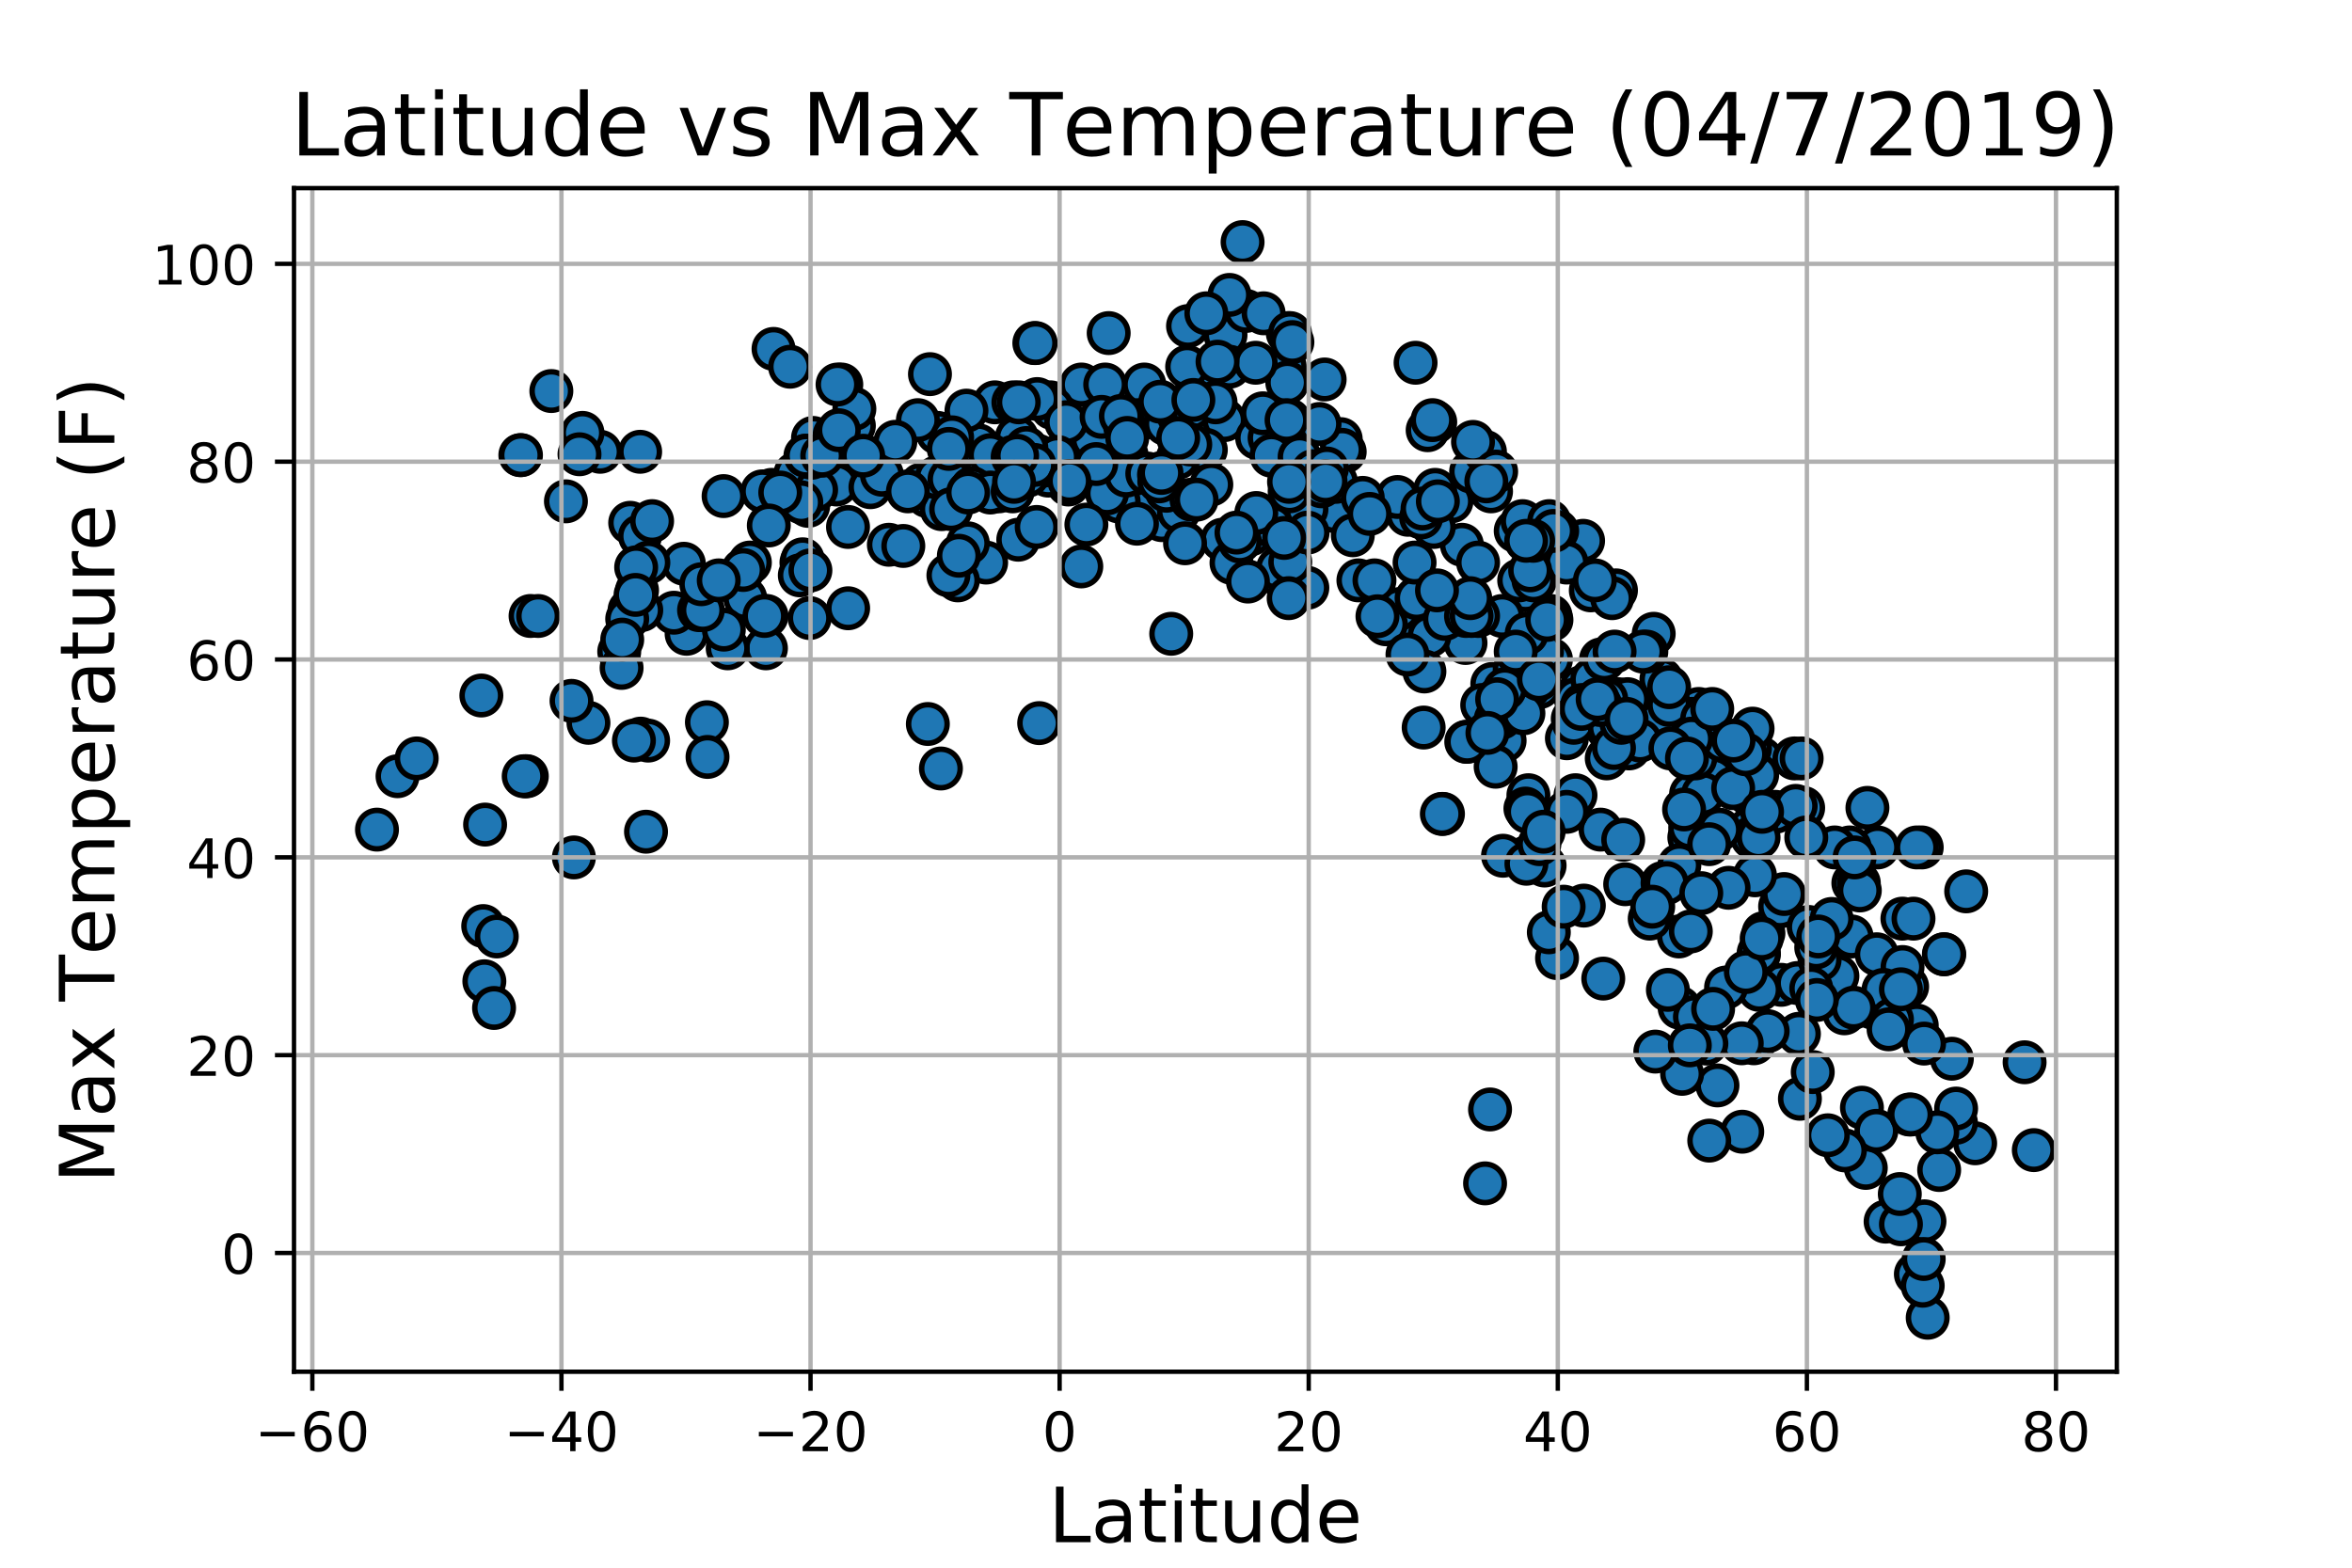 <?xml version="1.0" encoding="utf-8" standalone="no"?>
<!DOCTYPE svg PUBLIC "-//W3C//DTD SVG 1.1//EN"
  "http://www.w3.org/Graphics/SVG/1.1/DTD/svg11.dtd">
<!-- Created with matplotlib (https://matplotlib.org/) -->
<svg height="288pt" version="1.1" viewBox="0 0 432 288" width="432pt" xmlns="http://www.w3.org/2000/svg" xmlns:xlink="http://www.w3.org/1999/xlink">
 <defs>
  <style type="text/css">
*{stroke-linecap:butt;stroke-linejoin:round;}
  </style>
 </defs>
 <g id="figure_1">
  <g id="patch_1">
   <path d="M 0 288 
L 432 288 
L 432 0 
L 0 0 
z
" style="fill:#ffffff;"/>
  </g>
  <g id="axes_1">
   <g id="patch_2">
    <path d="M 54 252 
L 388.8 252 
L 388.8 34.56 
L 54 34.56 
z
" style="fill:#ffffff;"/>
   </g>
   <g id="PathCollection_1">
    <defs>
     <path d="M 0 3.536 
C 0.938 3.536 1.837 3.163 2.5 2.5 
C 3.163 1.837 3.536 0.938 3.536 0 
C 3.536 -0.938 3.163 -1.837 2.5 -2.5 
C 1.837 -3.163 0.938 -3.536 0 -3.536 
C -0.938 -3.536 -1.837 -3.163 -2.5 -2.5 
C -3.163 -1.837 -3.536 -0.938 -3.536 0 
C -3.536 0.938 -3.163 1.837 -2.5 2.5 
C -1.837 3.163 -0.938 3.536 0 3.536 
z
" id="mae2da4e5ff" style="stroke:#000000;"/>
    </defs>
    <g clip-path="url(#p46310797d2)">
     <use style="fill:#1f77b4;stroke:#000000;" x="341.989" xlink:href="#mae2da4e5ff" y="203.491"/>
     <use style="fill:#1f77b4;stroke:#000000;" x="96.762" xlink:href="#mae2da4e5ff" y="142.599"/>
     <use style="fill:#1f77b4;stroke:#000000;" x="117.67" xlink:href="#mae2da4e5ff" y="135.693"/>
     <use style="fill:#1f77b4;stroke:#000000;" x="245.134" xlink:href="#mae2da4e5ff" y="93.899"/>
     <use style="fill:#1f77b4;stroke:#000000;" x="274.712" xlink:href="#mae2da4e5ff" y="127.607"/>
     <use style="fill:#1f77b4;stroke:#000000;" x="292.189" xlink:href="#mae2da4e5ff" y="108.455"/>
     <use style="fill:#1f77b4;stroke:#000000;" x="234.451" xlink:href="#mae2da4e5ff" y="105.365"/>
     <use style="fill:#1f77b4;stroke:#000000;" x="297.038" xlink:href="#mae2da4e5ff" y="135.693"/>
     <use style="fill:#1f77b4;stroke:#000000;" x="322.133" xlink:href="#mae2da4e5ff" y="191.661"/>
     <use style="fill:#1f77b4;stroke:#000000;" x="219.879" xlink:href="#mae2da4e5ff" y="71.022"/>
     <use style="fill:#1f77b4;stroke:#000000;" x="206.702" xlink:href="#mae2da4e5ff" y="86.994"/>
     <use style="fill:#1f77b4;stroke:#000000;" x="126.111" xlink:href="#mae2da4e5ff" y="116.432"/>
     <use style="fill:#1f77b4;stroke:#000000;" x="142.079" xlink:href="#mae2da4e5ff" y="64.098"/>
     <use style="fill:#1f77b4;stroke:#000000;" x="115.749" xlink:href="#mae2da4e5ff" y="96.044"/>
     <use style="fill:#1f77b4;stroke:#000000;" x="260.003" xlink:href="#mae2da4e5ff" y="117.795"/>
     <use style="fill:#1f77b4;stroke:#000000;" x="281.963" xlink:href="#mae2da4e5ff" y="106.619"/>
     <use style="fill:#1f77b4;stroke:#000000;" x="282.741" xlink:href="#mae2da4e5ff" y="126.244"/>
     <use style="fill:#1f77b4;stroke:#000000;" x="228.709" xlink:href="#mae2da4e5ff" y="97.679"/>
     <use style="fill:#1f77b4;stroke:#000000;" x="196.225" xlink:href="#mae2da4e5ff" y="89.011"/>
     <use style="fill:#1f77b4;stroke:#000000;" x="141.735" xlink:href="#mae2da4e5ff" y="89.992"/>
     <use style="fill:#1f77b4;stroke:#000000;" x="327.166" xlink:href="#mae2da4e5ff" y="180.922"/>
     <use style="fill:#1f77b4;stroke:#000000;" x="192.931" xlink:href="#mae2da4e5ff" y="73.911"/>
     <use style="fill:#1f77b4;stroke:#000000;" x="113.736" xlink:href="#mae2da4e5ff" y="119.703"/>
     <use style="fill:#1f77b4;stroke:#000000;" x="352.97" xlink:href="#mae2da4e5ff" y="155.682"/>
     <use style="fill:#1f77b4;stroke:#000000;" x="201.647" xlink:href="#mae2da4e5ff" y="83.778"/>
     <use style="fill:#1f77b4;stroke:#000000;" x="265.333" xlink:href="#mae2da4e5ff" y="110.108"/>
     <use style="fill:#1f77b4;stroke:#000000;" x="198.604" xlink:href="#mae2da4e5ff" y="104.057"/>
     <use style="fill:#1f77b4;stroke:#000000;" x="344.872" xlink:href="#mae2da4e5ff" y="155.682"/>
     <use style="fill:#1f77b4;stroke:#000000;" x="308.499" xlink:href="#mae2da4e5ff" y="185.12"/>
     <use style="fill:#1f77b4;stroke:#000000;" x="73.017" xlink:href="#mae2da4e5ff" y="142.599"/>
     <use style="fill:#1f77b4;stroke:#000000;" x="147.203" xlink:href="#mae2da4e5ff" y="103.348"/>
     <use style="fill:#1f77b4;stroke:#000000;" x="242.411" xlink:href="#mae2da4e5ff" y="86.994"/>
     <use style="fill:#1f77b4;stroke:#000000;" x="156.833" xlink:href="#mae2da4e5ff" y="78.217"/>
     <use style="fill:#1f77b4;stroke:#000000;" x="330.597" xlink:href="#mae2da4e5ff" y="201.855"/>
     <use style="fill:#1f77b4;stroke:#000000;" x="229.715" xlink:href="#mae2da4e5ff" y="98.17"/>
     <use style="fill:#1f77b4;stroke:#000000;" x="118.654" xlink:href="#mae2da4e5ff" y="152.793"/>
     <use style="fill:#1f77b4;stroke:#000000;" x="283.702" xlink:href="#mae2da4e5ff" y="159.007"/>
     <use style="fill:#1f77b4;stroke:#000000;" x="129.84" xlink:href="#mae2da4e5ff" y="132.677"/>
     <use style="fill:#1f77b4;stroke:#000000;" x="181.127" xlink:href="#mae2da4e5ff" y="103.348"/>
     <use style="fill:#1f77b4;stroke:#000000;" x="117.556" xlink:href="#mae2da4e5ff" y="98.497"/>
     <use style="fill:#1f77b4;stroke:#000000;" x="282.947" xlink:href="#mae2da4e5ff" y="104.784"/>
     <use style="fill:#1f77b4;stroke:#000000;" x="236.532" xlink:href="#mae2da4e5ff" y="61.191"/>
     <use style="fill:#1f77b4;stroke:#000000;" x="215.121" xlink:href="#mae2da4e5ff" y="116.432"/>
     <use style="fill:#1f77b4;stroke:#000000;" x="69.242" xlink:href="#mae2da4e5ff" y="152.411"/>
     <use style="fill:#1f77b4;stroke:#000000;" x="146.105" xlink:href="#mae2da4e5ff" y="86.994"/>
     <use style="fill:#1f77b4;stroke:#000000;" x="362.783" xlink:href="#mae2da4e5ff" y="210.033"/>
     <use style="fill:#1f77b4;stroke:#000000;" x="299.212" xlink:href="#mae2da4e5ff" y="137.492"/>
     <use style="fill:#1f77b4;stroke:#000000;" x="225.094" xlink:href="#mae2da4e5ff" y="61.536"/>
     <use style="fill:#1f77b4;stroke:#000000;" x="314.653" xlink:href="#mae2da4e5ff" y="142.962"/>
     <use style="fill:#1f77b4;stroke:#000000;" x="302.277" xlink:href="#mae2da4e5ff" y="129.515"/>
     <use style="fill:#1f77b4;stroke:#000000;" x="356.172" xlink:href="#mae2da4e5ff" y="214.939"/>
     <use style="fill:#1f77b4;stroke:#000000;" x="323.483" xlink:href="#mae2da4e5ff" y="139.328"/>
     <use style="fill:#1f77b4;stroke:#000000;" x="172.206" xlink:href="#mae2da4e5ff" y="79.526"/>
     <use style="fill:#1f77b4;stroke:#000000;" x="213.382" xlink:href="#mae2da4e5ff" y="95.553"/>
     <use style="fill:#1f77b4;stroke:#000000;" x="346.564" xlink:href="#mae2da4e5ff" y="186.646"/>
     <use style="fill:#1f77b4;stroke:#000000;" x="266.591" xlink:href="#mae2da4e5ff" y="92.1"/>
     <use style="fill:#1f77b4;stroke:#000000;" x="96.533" xlink:href="#mae2da4e5ff" y="142.599"/>
     <use style="fill:#1f77b4;stroke:#000000;" x="256.915" xlink:href="#mae2da4e5ff" y="111.907"/>
     <use style="fill:#1f77b4;stroke:#000000;" x="330.14" xlink:href="#mae2da4e5ff" y="180.595"/>
     <use style="fill:#1f77b4;stroke:#000000;" x="273.682" xlink:href="#mae2da4e5ff" y="203.818"/>
     <use style="fill:#1f77b4;stroke:#000000;" x="284.777" xlink:href="#mae2da4e5ff" y="97.534"/>
     <use style="fill:#1f77b4;stroke:#000000;" x="358.505" xlink:href="#mae2da4e5ff" y="194.496"/>
     <use style="fill:#1f77b4;stroke:#000000;" x="132.905" xlink:href="#mae2da4e5ff" y="91.137"/>
     <use style="fill:#1f77b4;stroke:#000000;" x="154.523" xlink:href="#mae2da4e5ff" y="70.64"/>
     <use style="fill:#1f77b4;stroke:#000000;" x="290.771" xlink:href="#mae2da4e5ff" y="99.351"/>
     <use style="fill:#1f77b4;stroke:#000000;" x="286.012" xlink:href="#mae2da4e5ff" y="97.534"/>
     <use style="fill:#1f77b4;stroke:#000000;" x="347.365" xlink:href="#mae2da4e5ff" y="187.464"/>
     <use style="fill:#1f77b4;stroke:#000000;" x="140.798" xlink:href="#mae2da4e5ff" y="113.161"/>
     <use style="fill:#1f77b4;stroke:#000000;" x="115.886" xlink:href="#mae2da4e5ff" y="112.089"/>
     <use style="fill:#1f77b4;stroke:#000000;" x="233.696" xlink:href="#mae2da4e5ff" y="96.698"/>
     <use style="fill:#1f77b4;stroke:#000000;" x="321.218" xlink:href="#mae2da4e5ff" y="145.869"/>
     <use style="fill:#1f77b4;stroke:#000000;" x="337.483" xlink:href="#mae2da4e5ff" y="179.305"/>
     <use style="fill:#1f77b4;stroke:#000000;" x="298.388" xlink:href="#mae2da4e5ff" y="132.059"/>
     <use style="fill:#1f77b4;stroke:#000000;" x="322.751" xlink:href="#mae2da4e5ff" y="142.326"/>
     <use style="fill:#1f77b4;stroke:#000000;" x="334.211" xlink:href="#mae2da4e5ff" y="176.343"/>
     <use style="fill:#1f77b4;stroke:#000000;" x="88.961" xlink:href="#mae2da4e5ff" y="180.268"/>
     <use style="fill:#1f77b4;stroke:#000000;" x="140.02" xlink:href="#mae2da4e5ff" y="90.265"/>
     <use style="fill:#1f77b4;stroke:#000000;" x="298.503" xlink:href="#mae2da4e5ff" y="162.442"/>
     <use style="fill:#1f77b4;stroke:#000000;" x="115.634" xlink:href="#mae2da4e5ff" y="112.089"/>
     <use style="fill:#1f77b4;stroke:#000000;" x="137.732" xlink:href="#mae2da4e5ff" y="103.348"/>
     <use style="fill:#1f77b4;stroke:#000000;" x="95.572" xlink:href="#mae2da4e5ff" y="83.614"/>
     <use style="fill:#1f77b4;stroke:#000000;" x="333.685" xlink:href="#mae2da4e5ff" y="172.036"/>
     <use style="fill:#1f77b4;stroke:#000000;" x="205.925" xlink:href="#mae2da4e5ff" y="83.723"/>
     <use style="fill:#1f77b4;stroke:#000000;" x="350.682" xlink:href="#mae2da4e5ff" y="204.745"/>
     <use style="fill:#1f77b4;stroke:#000000;" x="236.761" xlink:href="#mae2da4e5ff" y="80.452"/>
     <use style="fill:#1f77b4;stroke:#000000;" x="198.627" xlink:href="#mae2da4e5ff" y="70.64"/>
     <use style="fill:#1f77b4;stroke:#000000;" x="371.865" xlink:href="#mae2da4e5ff" y="195.15"/>
     <use style="fill:#1f77b4;stroke:#000000;" x="290.496" xlink:href="#mae2da4e5ff" y="126.244"/>
     <use style="fill:#1f77b4;stroke:#000000;" x="125.608" xlink:href="#mae2da4e5ff" y="103.566"/>
     <use style="fill:#1f77b4;stroke:#000000;" x="148.438" xlink:href="#mae2da4e5ff" y="92.936"/>
     <use style="fill:#1f77b4;stroke:#000000;" x="373.558" xlink:href="#mae2da4e5ff" y="211.286"/>
     <use style="fill:#1f77b4;stroke:#000000;" x="234.748" xlink:href="#mae2da4e5ff" y="104.384"/>
     <use style="fill:#1f77b4;stroke:#000000;" x="88.412" xlink:href="#mae2da4e5ff" y="127.771"/>
     <use style="fill:#1f77b4;stroke:#000000;" x="351.894" xlink:href="#mae2da4e5ff" y="234.073"/>
     <use style="fill:#1f77b4;stroke:#000000;" x="240.124" xlink:href="#mae2da4e5ff" y="107.982"/>
     <use style="fill:#1f77b4;stroke:#000000;" x="189.98" xlink:href="#mae2da4e5ff" y="63.026"/>
     <use style="fill:#1f77b4;stroke:#000000;" x="353.473" xlink:href="#mae2da4e5ff" y="224.37"/>
     <use style="fill:#1f77b4;stroke:#000000;" x="323.071" xlink:href="#mae2da4e5ff" y="175.307"/>
     <use style="fill:#1f77b4;stroke:#000000;" x="206.931" xlink:href="#mae2da4e5ff" y="83.614"/>
     <use style="fill:#1f77b4;stroke:#000000;" x="169.232" xlink:href="#mae2da4e5ff" y="89.011"/>
     <use style="fill:#1f77b4;stroke:#000000;" x="203.637" xlink:href="#mae2da4e5ff" y="61.191"/>
     <use style="fill:#1f77b4;stroke:#000000;" x="140.683" xlink:href="#mae2da4e5ff" y="119.103"/>
     <use style="fill:#1f77b4;stroke:#000000;" x="280.911" xlink:href="#mae2da4e5ff" y="126.244"/>
     <use style="fill:#1f77b4;stroke:#000000;" x="296.81" xlink:href="#mae2da4e5ff" y="108.455"/>
     <use style="fill:#1f77b4;stroke:#000000;" x="202.928" xlink:href="#mae2da4e5ff" y="83.723"/>
     <use style="fill:#1f77b4;stroke:#000000;" x="155.781" xlink:href="#mae2da4e5ff" y="111.744"/>
     <use style="fill:#1f77b4;stroke:#000000;" x="304.496" xlink:href="#mae2da4e5ff" y="132.786"/>
     <use style="fill:#1f77b4;stroke:#000000;" x="273.865" xlink:href="#mae2da4e5ff" y="90.265"/>
     <use style="fill:#1f77b4;stroke:#000000;" x="323.895" xlink:href="#mae2da4e5ff" y="171.437"/>
     <use style="fill:#1f77b4;stroke:#000000;" x="123.778" xlink:href="#mae2da4e5ff" y="112.561"/>
     <use style="fill:#1f77b4;stroke:#000000;" x="260.186" xlink:href="#mae2da4e5ff" y="109.89"/>
     <use style="fill:#1f77b4;stroke:#000000;" x="211.666" xlink:href="#mae2da4e5ff" y="89.665"/>
     <use style="fill:#1f77b4;stroke:#000000;" x="349.424" xlink:href="#mae2da4e5ff" y="168.765"/>
     <use style="fill:#1f77b4;stroke:#000000;" x="326.96" xlink:href="#mae2da4e5ff" y="166.53"/>
     <use style="fill:#1f77b4;stroke:#000000;" x="117.785" xlink:href="#mae2da4e5ff" y="112.089"/>
     <use style="fill:#1f77b4;stroke:#000000;" x="221.32" xlink:href="#mae2da4e5ff" y="76.255"/>
     <use style="fill:#1f77b4;stroke:#000000;" x="273.98" xlink:href="#mae2da4e5ff" y="131.532"/>
     <use style="fill:#1f77b4;stroke:#000000;" x="153.654" xlink:href="#mae2da4e5ff" y="89.011"/>
     <use style="fill:#1f77b4;stroke:#000000;" x="274.094" xlink:href="#mae2da4e5ff" y="125.645"/>
     <use style="fill:#1f77b4;stroke:#000000;" x="211.598" xlink:href="#mae2da4e5ff" y="91.628"/>
     <use style="fill:#1f77b4;stroke:#000000;" x="246.254" xlink:href="#mae2da4e5ff" y="80.671"/>
     <use style="fill:#1f77b4;stroke:#000000;" x="108.085" xlink:href="#mae2da4e5ff" y="132.786"/>
     <use style="fill:#1f77b4;stroke:#000000;" x="261.398" xlink:href="#mae2da4e5ff" y="93.427"/>
     <use style="fill:#1f77b4;stroke:#000000;" x="175.683" xlink:href="#mae2da4e5ff" y="85.25"/>
     <use style="fill:#1f77b4;stroke:#000000;" x="239.712" xlink:href="#mae2da4e5ff" y="92.1"/>
     <use style="fill:#1f77b4;stroke:#000000;" x="359.26" xlink:href="#mae2da4e5ff" y="206.271"/>
     <use style="fill:#1f77b4;stroke:#000000;" x="168.591" xlink:href="#mae2da4e5ff" y="77.182"/>
     <use style="fill:#1f77b4;stroke:#000000;" x="280.202" xlink:href="#mae2da4e5ff" y="108.455"/>
     <use style="fill:#1f77b4;stroke:#000000;" x="117.007" xlink:href="#mae2da4e5ff" y="108.455"/>
     <use style="fill:#1f77b4;stroke:#000000;" x="119.088" xlink:href="#mae2da4e5ff" y="103.348"/>
     <use style="fill:#1f77b4;stroke:#000000;" x="233.49" xlink:href="#mae2da4e5ff" y="80.452"/>
     <use style="fill:#1f77b4;stroke:#000000;" x="331.192" xlink:href="#mae2da4e5ff" y="148.413"/>
     <use style="fill:#1f77b4;stroke:#000000;" x="287.797" xlink:href="#mae2da4e5ff" y="135.621"/>
     <use style="fill:#1f77b4;stroke:#000000;" x="224.866" xlink:href="#mae2da4e5ff" y="77.182"/>
     <use style="fill:#1f77b4;stroke:#000000;" x="187.029" xlink:href="#mae2da4e5ff" y="99.151"/>
     <use style="fill:#1f77b4;stroke:#000000;" x="310.604" xlink:href="#mae2da4e5ff" y="145.869"/>
     <use style="fill:#1f77b4;stroke:#000000;" x="179.686" xlink:href="#mae2da4e5ff" y="81.815"/>
     <use style="fill:#1f77b4;stroke:#000000;" x="244.173" xlink:href="#mae2da4e5ff" y="86.395"/>
     <use style="fill:#1f77b4;stroke:#000000;" x="359.283" xlink:href="#mae2da4e5ff" y="203.654"/>
     <use style="fill:#1f77b4;stroke:#000000;" x="114.17" xlink:href="#mae2da4e5ff" y="122.701"/>
     <use style="fill:#1f77b4;stroke:#000000;" x="352.055" xlink:href="#mae2da4e5ff" y="188.39"/>
     <use style="fill:#1f77b4;stroke:#000000;" x="312.8" xlink:href="#mae2da4e5ff" y="145.869"/>
     <use style="fill:#1f77b4;stroke:#000000;" x="236.807" xlink:href="#mae2da4e5ff" y="77.182"/>
     <use style="fill:#1f77b4;stroke:#000000;" x="269.176" xlink:href="#mae2da4e5ff" y="118.122"/>
     <use style="fill:#1f77b4;stroke:#000000;" x="294.476" xlink:href="#mae2da4e5ff" y="179.777"/>
     <use style="fill:#1f77b4;stroke:#000000;" x="279.035" xlink:href="#mae2da4e5ff" y="106.619"/>
     <use style="fill:#1f77b4;stroke:#000000;" x="182.729" xlink:href="#mae2da4e5ff" y="73.911"/>
     <use style="fill:#1f77b4;stroke:#000000;" x="115.2" xlink:href="#mae2da4e5ff" y="113.706"/>
     <use style="fill:#1f77b4;stroke:#000000;" x="239.964" xlink:href="#mae2da4e5ff" y="93.536"/>
     <use style="fill:#1f77b4;stroke:#000000;" x="301.248" xlink:href="#mae2da4e5ff" y="136.057"/>
     <use style="fill:#1f77b4;stroke:#000000;" x="175.523" xlink:href="#mae2da4e5ff" y="87.703"/>
     <use style="fill:#1f77b4;stroke:#000000;" x="224.5" xlink:href="#mae2da4e5ff" y="99.151"/>
     <use style="fill:#1f77b4;stroke:#000000;" x="332.198" xlink:href="#mae2da4e5ff" y="170.292"/>
     <use style="fill:#1f77b4;stroke:#000000;" x="205.467" xlink:href="#mae2da4e5ff" y="92.119"/>
     <use style="fill:#1f77b4;stroke:#000000;" x="97.448" xlink:href="#mae2da4e5ff" y="113.161"/>
     <use style="fill:#1f77b4;stroke:#000000;" x="220.336" xlink:href="#mae2da4e5ff" y="70.64"/>
     <use style="fill:#1f77b4;stroke:#000000;" x="311.313" xlink:href="#mae2da4e5ff" y="186.81"/>
     <use style="fill:#1f77b4;stroke:#000000;" x="246.986" xlink:href="#mae2da4e5ff" y="82.996"/>
     <use style="fill:#1f77b4;stroke:#000000;" x="110.236" xlink:href="#mae2da4e5ff" y="82.996"/>
     <use style="fill:#1f77b4;stroke:#000000;" x="98.843" xlink:href="#mae2da4e5ff" y="113.161"/>
     <use style="fill:#1f77b4;stroke:#000000;" x="260.003" xlink:href="#mae2da4e5ff" y="66.642"/>
     <use style="fill:#1f77b4;stroke:#000000;" x="218.209" xlink:href="#mae2da4e5ff" y="59.901"/>
     <use style="fill:#1f77b4;stroke:#000000;" x="216.539" xlink:href="#mae2da4e5ff" y="93.917"/>
     <use style="fill:#1f77b4;stroke:#000000;" x="327.692" xlink:href="#mae2da4e5ff" y="164.241"/>
     <use style="fill:#1f77b4;stroke:#000000;" x="311.999" xlink:href="#mae2da4e5ff" y="130.242"/>
     <use style="fill:#1f77b4;stroke:#000000;" x="159.876" xlink:href="#mae2da4e5ff" y="89.502"/>
     <use style="fill:#1f77b4;stroke:#000000;" x="170.33" xlink:href="#mae2da4e5ff" y="91.137"/>
     <use style="fill:#1f77b4;stroke:#000000;" x="321.424" xlink:href="#mae2da4e5ff" y="137.492"/>
     <use style="fill:#1f77b4;stroke:#000000;" x="285.555" xlink:href="#mae2da4e5ff" y="101.15"/>
     <use style="fill:#1f77b4;stroke:#000000;" x="339.747" xlink:href="#mae2da4e5ff" y="155.682"/>
     <use style="fill:#1f77b4;stroke:#000000;" x="310.283" xlink:href="#mae2da4e5ff" y="153.847"/>
     <use style="fill:#1f77b4;stroke:#000000;" x="148.85" xlink:href="#mae2da4e5ff" y="83.723"/>
     <use style="fill:#1f77b4;stroke:#000000;" x="149.902" xlink:href="#mae2da4e5ff" y="89.992"/>
     <use style="fill:#1f77b4;stroke:#000000;" x="149.33" xlink:href="#mae2da4e5ff" y="80.452"/>
     <use style="fill:#1f77b4;stroke:#000000;" x="354.068" xlink:href="#mae2da4e5ff" y="242.087"/>
     <use style="fill:#1f77b4;stroke:#000000;" x="236.99" xlink:href="#mae2da4e5ff" y="103.239"/>
     <use style="fill:#1f77b4;stroke:#000000;" x="270.205" xlink:href="#mae2da4e5ff" y="86.631"/>
     <use style="fill:#1f77b4;stroke:#000000;" x="263.617" xlink:href="#mae2da4e5ff" y="77.545"/>
     <use style="fill:#1f77b4;stroke:#000000;" x="295.208" xlink:href="#mae2da4e5ff" y="133.858"/>
     <use style="fill:#1f77b4;stroke:#000000;" x="330.414" xlink:href="#mae2da4e5ff" y="189.917"/>
     <use style="fill:#1f77b4;stroke:#000000;" x="161.98" xlink:href="#mae2da4e5ff" y="87.212"/>
     <use style="fill:#1f77b4;stroke:#000000;" x="336.979" xlink:href="#mae2da4e5ff" y="155.682"/>
     <use style="fill:#1f77b4;stroke:#000000;" x="294.271" xlink:href="#mae2da4e5ff" y="132.786"/>
     <use style="fill:#1f77b4;stroke:#000000;" x="116.847" xlink:href="#mae2da4e5ff" y="104.221"/>
     <use style="fill:#1f77b4;stroke:#000000;" x="361.136" xlink:href="#mae2da4e5ff" y="163.75"/>
     <use style="fill:#1f77b4;stroke:#000000;" x="278.395" xlink:href="#mae2da4e5ff" y="97.534"/>
     <use style="fill:#1f77b4;stroke:#000000;" x="89.098" xlink:href="#mae2da4e5ff" y="151.484"/>
     <use style="fill:#1f77b4;stroke:#000000;" x="346.336" xlink:href="#mae2da4e5ff" y="224.424"/>
     <use style="fill:#1f77b4;stroke:#000000;" x="305.159" xlink:href="#mae2da4e5ff" y="124.809"/>
     <use style="fill:#1f77b4;stroke:#000000;" x="285.99" xlink:href="#mae2da4e5ff" y="176.016"/>
     <use style="fill:#1f77b4;stroke:#000000;" x="268.512" xlink:href="#mae2da4e5ff" y="100.078"/>
     <use style="fill:#1f77b4;stroke:#000000;" x="338.764" xlink:href="#mae2da4e5ff" y="186.155"/>
     <use style="fill:#1f77b4;stroke:#000000;" x="296.101" xlink:href="#mae2da4e5ff" y="109.89"/>
     <use style="fill:#1f77b4;stroke:#000000;" x="230.905" xlink:href="#mae2da4e5ff" y="80.452"/>
     <use style="fill:#1f77b4;stroke:#000000;" x="192.542" xlink:href="#mae2da4e5ff" y="87.376"/>
     <use style="fill:#1f77b4;stroke:#000000;" x="279.653" xlink:href="#mae2da4e5ff" y="95.735"/>
     <use style="fill:#1f77b4;stroke:#000000;" x="193.251" xlink:href="#mae2da4e5ff" y="74.947"/>
     <use style="fill:#1f77b4;stroke:#000000;" x="324.672" xlink:href="#mae2da4e5ff" y="189.426"/>
     <use style="fill:#1f77b4;stroke:#000000;" x="303.65" xlink:href="#mae2da4e5ff" y="166.567"/>
     <use style="fill:#1f77b4;stroke:#000000;" x="88.755" xlink:href="#mae2da4e5ff" y="170.128"/>
     <use style="fill:#1f77b4;stroke:#000000;" x="265.035" xlink:href="#mae2da4e5ff" y="149.522"/>
     <use style="fill:#1f77b4;stroke:#000000;" x="289.444" xlink:href="#mae2da4e5ff" y="128.443"/>
     <use style="fill:#1f77b4;stroke:#000000;" x="333.594" xlink:href="#mae2da4e5ff" y="174.053"/>
     <use style="fill:#1f77b4;stroke:#000000;" x="318.336" xlink:href="#mae2da4e5ff" y="144.797"/>
     <use style="fill:#1f77b4;stroke:#000000;" x="315.453" xlink:href="#mae2da4e5ff" y="199.402"/>
     <use style="fill:#1f77b4;stroke:#000000;" x="170.81" xlink:href="#mae2da4e5ff" y="68.732"/>
     <use style="fill:#1f77b4;stroke:#000000;" x="322.888" xlink:href="#mae2da4e5ff" y="153.847"/>
     <use style="fill:#1f77b4;stroke:#000000;" x="288.872" xlink:href="#mae2da4e5ff" y="132.059"/>
     <use style="fill:#1f77b4;stroke:#000000;" x="279.584" xlink:href="#mae2da4e5ff" y="119.703"/>
     <use style="fill:#1f77b4;stroke:#000000;" x="284.8" xlink:href="#mae2da4e5ff" y="113.161"/>
     <use style="fill:#1f77b4;stroke:#000000;" x="153.311" xlink:href="#mae2da4e5ff" y="79.853"/>
     <use style="fill:#1f77b4;stroke:#000000;" x="263.343" xlink:href="#mae2da4e5ff" y="96.807"/>
     <use style="fill:#1f77b4;stroke:#000000;" x="254.558" xlink:href="#mae2da4e5ff" y="114.687"/>
     <use style="fill:#1f77b4;stroke:#000000;" x="343.957" xlink:href="#mae2da4e5ff" y="185.12"/>
     <use style="fill:#1f77b4;stroke:#000000;" x="323.117" xlink:href="#mae2da4e5ff" y="181.849"/>
     <use style="fill:#1f77b4;stroke:#000000;" x="340.091" xlink:href="#mae2da4e5ff" y="172.036"/>
     <use style="fill:#1f77b4;stroke:#000000;" x="183.049" xlink:href="#mae2da4e5ff" y="88.521"/>
     <use style="fill:#1f77b4;stroke:#000000;" x="235" xlink:href="#mae2da4e5ff" y="83.723"/>
     <use style="fill:#1f77b4;stroke:#000000;" x="284.548" xlink:href="#mae2da4e5ff" y="95.735"/>
     <use style="fill:#1f77b4;stroke:#000000;" x="293.973" xlink:href="#mae2da4e5ff" y="152.411"/>
     <use style="fill:#1f77b4;stroke:#000000;" x="310.81" xlink:href="#mae2da4e5ff" y="132.059"/>
     <use style="fill:#1f77b4;stroke:#000000;" x="226.192" xlink:href="#mae2da4e5ff" y="103.403"/>
     <use style="fill:#1f77b4;stroke:#000000;" x="297.176" xlink:href="#mae2da4e5ff" y="129.515"/>
     <use style="fill:#1f77b4;stroke:#000000;" x="148.712" xlink:href="#mae2da4e5ff" y="113.543"/>
     <use style="fill:#1f77b4;stroke:#000000;" x="210.179" xlink:href="#mae2da4e5ff" y="70.64"/>
     <use style="fill:#1f77b4;stroke:#000000;" x="258.607" xlink:href="#mae2da4e5ff" y="94.572"/>
     <use style="fill:#1f77b4;stroke:#000000;" x="278.212" xlink:href="#mae2da4e5ff" y="122.973"/>
     <use style="fill:#1f77b4;stroke:#000000;" x="353.153" xlink:href="#mae2da4e5ff" y="236.199"/>
     <use style="fill:#1f77b4;stroke:#000000;" x="177.765" xlink:href="#mae2da4e5ff" y="99.805"/>
     <use style="fill:#1f77b4;stroke:#000000;" x="209.104" xlink:href="#mae2da4e5ff" y="77.182"/>
     <use style="fill:#1f77b4;stroke:#000000;" x="256.686" xlink:href="#mae2da4e5ff" y="91.301"/>
     <use style="fill:#1f77b4;stroke:#000000;" x="164.451" xlink:href="#mae2da4e5ff" y="81.161"/>
     <use style="fill:#1f77b4;stroke:#000000;" x="175.935" xlink:href="#mae2da4e5ff" y="106.619"/>
     <use style="fill:#1f77b4;stroke:#000000;" x="188.791" xlink:href="#mae2da4e5ff" y="86.994"/>
     <use style="fill:#1f77b4;stroke:#000000;" x="296.764" xlink:href="#mae2da4e5ff" y="133.858"/>
     <use style="fill:#1f77b4;stroke:#000000;" x="236.875" xlink:href="#mae2da4e5ff" y="90.265"/>
     <use style="fill:#1f77b4;stroke:#000000;" x="319.914" xlink:href="#mae2da4e5ff" y="191.661"/>
     <use style="fill:#1f77b4;stroke:#000000;" x="186.137" xlink:href="#mae2da4e5ff" y="73.911"/>
     <use style="fill:#1f77b4;stroke:#000000;" x="249.503" xlink:href="#mae2da4e5ff" y="106.619"/>
     <use style="fill:#1f77b4;stroke:#000000;" x="276.359" xlink:href="#mae2da4e5ff" y="136.057"/>
     <use style="fill:#1f77b4;stroke:#000000;" x="183.461" xlink:href="#mae2da4e5ff" y="90.265"/>
     <use style="fill:#1f77b4;stroke:#000000;" x="308.957" xlink:href="#mae2da4e5ff" y="197.276"/>
     <use style="fill:#1f77b4;stroke:#000000;" x="340.411" xlink:href="#mae2da4e5ff" y="162.224"/>
     <use style="fill:#1f77b4;stroke:#000000;" x="190.506" xlink:href="#mae2da4e5ff" y="73.311"/>
     <use style="fill:#1f77b4;stroke:#000000;" x="264.829" xlink:href="#mae2da4e5ff" y="149.522"/>
     <use style="fill:#1f77b4;stroke:#000000;" x="294.065" xlink:href="#mae2da4e5ff" y="121.138"/>
     <use style="fill:#1f77b4;stroke:#000000;" x="284.48" xlink:href="#mae2da4e5ff" y="171.273"/>
     <use style="fill:#1f77b4;stroke:#000000;" x="190.415" xlink:href="#mae2da4e5ff" y="96.807"/>
     <use style="fill:#1f77b4;stroke:#000000;" x="269.313" xlink:href="#mae2da4e5ff" y="136.275"/>
     <use style="fill:#1f77b4;stroke:#000000;" x="245.385" xlink:href="#mae2da4e5ff" y="88.521"/>
     <use style="fill:#1f77b4;stroke:#000000;" x="96.19" xlink:href="#mae2da4e5ff" y="142.599"/>
     <use style="fill:#1f77b4;stroke:#000000;" x="305.365" xlink:href="#mae2da4e5ff" y="162.224"/>
     <use style="fill:#1f77b4;stroke:#000000;" x="321.218" xlink:href="#mae2da4e5ff" y="152.411"/>
     <use style="fill:#1f77b4;stroke:#000000;" x="275.901" xlink:href="#mae2da4e5ff" y="113.161"/>
     <use style="fill:#1f77b4;stroke:#000000;" x="216.333" xlink:href="#mae2da4e5ff" y="84.105"/>
     <use style="fill:#1f77b4;stroke:#000000;" x="186.755" xlink:href="#mae2da4e5ff" y="80.343"/>
     <use style="fill:#1f77b4;stroke:#000000;" x="275.764" xlink:href="#mae2da4e5ff" y="131.859"/>
     <use style="fill:#1f77b4;stroke:#000000;" x="344.711" xlink:href="#mae2da4e5ff" y="175.307"/>
     <use style="fill:#1f77b4;stroke:#000000;" x="172.961" xlink:href="#mae2da4e5ff" y="93.536"/>
     <use style="fill:#1f77b4;stroke:#000000;" x="101.268" xlink:href="#mae2da4e5ff" y="71.839"/>
     <use style="fill:#1f77b4;stroke:#000000;" x="228.869" xlink:href="#mae2da4e5ff" y="57.12"/>
     <use style="fill:#1f77b4;stroke:#000000;" x="287.728" xlink:href="#mae2da4e5ff" y="103.348"/>
     <use style="fill:#1f77b4;stroke:#000000;" x="133.66" xlink:href="#mae2da4e5ff" y="119.103"/>
     <use style="fill:#1f77b4;stroke:#000000;" x="105.409" xlink:href="#mae2da4e5ff" y="157.517"/>
     <use style="fill:#1f77b4;stroke:#000000;" x="147.935" xlink:href="#mae2da4e5ff" y="83.723"/>
     <use style="fill:#1f77b4;stroke:#000000;" x="236.692" xlink:href="#mae2da4e5ff" y="109.89"/>
     <use style="fill:#1f77b4;stroke:#000000;" x="203.34" xlink:href="#mae2da4e5ff" y="90.647"/>
     <use style="fill:#1f77b4;stroke:#000000;" x="292.463" xlink:href="#mae2da4e5ff" y="124.809"/>
     <use style="fill:#1f77b4;stroke:#000000;" x="106.987" xlink:href="#mae2da4e5ff" y="79.526"/>
     <use style="fill:#1f77b4;stroke:#000000;" x="308.362" xlink:href="#mae2da4e5ff" y="172.036"/>
     <use style="fill:#1f77b4;stroke:#000000;" x="297.176" xlink:href="#mae2da4e5ff" y="128.443"/>
     <use style="fill:#1f77b4;stroke:#000000;" x="200.732" xlink:href="#mae2da4e5ff" y="80.671"/>
     <use style="fill:#1f77b4;stroke:#000000;" x="281.666" xlink:href="#mae2da4e5ff" y="106.619"/>
     <use style="fill:#1f77b4;stroke:#000000;" x="289.055" xlink:href="#mae2da4e5ff" y="132.786"/>
     <use style="fill:#1f77b4;stroke:#000000;" x="172.046" xlink:href="#mae2da4e5ff" y="87.703"/>
     <use style="fill:#1f77b4;stroke:#000000;" x="156.925" xlink:href="#mae2da4e5ff" y="75.11"/>
     <use style="fill:#1f77b4;stroke:#000000;" x="285.303" xlink:href="#mae2da4e5ff" y="97.534"/>
     <use style="fill:#1f77b4;stroke:#000000;" x="136.886" xlink:href="#mae2da4e5ff" y="109.89"/>
     <use style="fill:#1f77b4;stroke:#000000;" x="352.055" xlink:href="#mae2da4e5ff" y="155.682"/>
     <use style="fill:#1f77b4;stroke:#000000;" x="233.192" xlink:href="#mae2da4e5ff" y="80.452"/>
     <use style="fill:#1f77b4;stroke:#000000;" x="147.18" xlink:href="#mae2da4e5ff" y="92.282"/>
     <use style="fill:#1f77b4;stroke:#000000;" x="117.579" xlink:href="#mae2da4e5ff" y="82.996"/>
     <use style="fill:#1f77b4;stroke:#000000;" x="180.395" xlink:href="#mae2da4e5ff" y="87.866"/>
     <use style="fill:#1f77b4;stroke:#000000;" x="149.033" xlink:href="#mae2da4e5ff" y="84.105"/>
     <use style="fill:#1f77b4;stroke:#000000;" x="321.836" xlink:href="#mae2da4e5ff" y="153.847"/>
     <use style="fill:#1f77b4;stroke:#000000;" x="272.241" xlink:href="#mae2da4e5ff" y="129.515"/>
     <use style="fill:#1f77b4;stroke:#000000;" x="342.996" xlink:href="#mae2da4e5ff" y="148.413"/>
     <use style="fill:#1f77b4;stroke:#000000;" x="163.261" xlink:href="#mae2da4e5ff" y="100.078"/>
     <use style="fill:#1f77b4;stroke:#000000;" x="190.232" xlink:href="#mae2da4e5ff" y="63.026"/>
     <use style="fill:#1f77b4;stroke:#000000;" x="353.336" xlink:href="#mae2da4e5ff" y="231.293"/>
     <use style="fill:#1f77b4;stroke:#000000;" x="289.375" xlink:href="#mae2da4e5ff" y="146.087"/>
     <use style="fill:#1f77b4;stroke:#000000;" x="221.48" xlink:href="#mae2da4e5ff" y="82.633"/>
     <use style="fill:#1f77b4;stroke:#000000;" x="284.869" xlink:href="#mae2da4e5ff" y="121.138"/>
     <use style="fill:#1f77b4;stroke:#000000;" x="280.728" xlink:href="#mae2da4e5ff" y="146.087"/>
     <use style="fill:#1f77b4;stroke:#000000;" x="148.095" xlink:href="#mae2da4e5ff" y="83.723"/>
     <use style="fill:#1f77b4;stroke:#000000;" x="136.497" xlink:href="#mae2da4e5ff" y="104.711"/>
     <use style="fill:#1f77b4;stroke:#000000;" x="290.908" xlink:href="#mae2da4e5ff" y="166.367"/>
     <use style="fill:#1f77b4;stroke:#000000;" x="191.536" xlink:href="#mae2da4e5ff" y="85.577"/>
     <use style="fill:#1f77b4;stroke:#000000;" x="225.826" xlink:href="#mae2da4e5ff" y="67.369"/>
     <use style="fill:#1f77b4;stroke:#000000;" x="214.251" xlink:href="#mae2da4e5ff" y="90.156"/>
     <use style="fill:#1f77b4;stroke:#000000;" x="208.624" xlink:href="#mae2da4e5ff" y="86.994"/>
     <use style="fill:#1f77b4;stroke:#000000;" x="166.761" xlink:href="#mae2da4e5ff" y="90.265"/>
     <use style="fill:#1f77b4;stroke:#000000;" x="336.43" xlink:href="#mae2da4e5ff" y="168.82"/>
     <use style="fill:#1f77b4;stroke:#000000;" x="303.741" xlink:href="#mae2da4e5ff" y="116.432"/>
     <use style="fill:#1f77b4;stroke:#000000;" x="214.114" xlink:href="#mae2da4e5ff" y="77.89"/>
     <use style="fill:#1f77b4;stroke:#000000;" x="274.712" xlink:href="#mae2da4e5ff" y="140.854"/>
     <use style="fill:#1f77b4;stroke:#000000;" x="216.447" xlink:href="#mae2da4e5ff" y="76.255"/>
     <use style="fill:#1f77b4;stroke:#000000;" x="349.149" xlink:href="#mae2da4e5ff" y="224.915"/>
     <use style="fill:#1f77b4;stroke:#000000;" x="119.043" xlink:href="#mae2da4e5ff" y="136.057"/>
     <use style="fill:#1f77b4;stroke:#000000;" x="76.54" xlink:href="#mae2da4e5ff" y="139.328"/>
     <use style="fill:#1f77b4;stroke:#000000;" x="233.536" xlink:href="#mae2da4e5ff" y="83.723"/>
     <use style="fill:#1f77b4;stroke:#000000;" x="262.565" xlink:href="#mae2da4e5ff" y="116.813"/>
     <use style="fill:#1f77b4;stroke:#000000;" x="341.417" xlink:href="#mae2da4e5ff" y="162.224"/>
     <use style="fill:#1f77b4;stroke:#000000;" x="218.804" xlink:href="#mae2da4e5ff" y="74.947"/>
     <use style="fill:#1f77b4;stroke:#000000;" x="350.293" xlink:href="#mae2da4e5ff" y="181.249"/>
     <use style="fill:#1f77b4;stroke:#000000;" x="281.048" xlink:href="#mae2da4e5ff" y="104.784"/>
     <use style="fill:#1f77b4;stroke:#000000;" x="232.094" xlink:href="#mae2da4e5ff" y="57.557"/>
     <use style="fill:#1f77b4;stroke:#000000;" x="355.829" xlink:href="#mae2da4e5ff" y="208.016"/>
     <use style="fill:#1f77b4;stroke:#000000;" x="329.591" xlink:href="#mae2da4e5ff" y="139.328"/>
     <use style="fill:#1f77b4;stroke:#000000;" x="272.767" xlink:href="#mae2da4e5ff" y="217.392"/>
     <use style="fill:#1f77b4;stroke:#000000;" x="272.744" xlink:href="#mae2da4e5ff" y="82.996"/>
     <use style="fill:#1f77b4;stroke:#000000;" x="231.957" xlink:href="#mae2da4e5ff" y="75.928"/>
     <use style="fill:#1f77b4;stroke:#000000;" x="228.228" xlink:href="#mae2da4e5ff" y="44.473"/>
     <use style="fill:#1f77b4;stroke:#000000;" x="342.698" xlink:href="#mae2da4e5ff" y="214.557"/>
     <use style="fill:#1f77b4;stroke:#000000;" x="310.444" xlink:href="#mae2da4e5ff" y="152.048"/>
     <use style="fill:#1f77b4;stroke:#000000;" x="195.836" xlink:href="#mae2da4e5ff" y="77.563"/>
     <use style="fill:#1f77b4;stroke:#000000;" x="132.951" xlink:href="#mae2da4e5ff" y="115.669"/>
     <use style="fill:#1f77b4;stroke:#000000;" x="177.513" xlink:href="#mae2da4e5ff" y="75.437"/>
     <use style="fill:#1f77b4;stroke:#000000;" x="246.506" xlink:href="#mae2da4e5ff" y="82.633"/>
     <use style="fill:#1f77b4;stroke:#000000;" x="280.179" xlink:href="#mae2da4e5ff" y="148.541"/>
     <use style="fill:#1f77b4;stroke:#000000;" x="280.339" xlink:href="#mae2da4e5ff" y="157.517"/>
     <use style="fill:#1f77b4;stroke:#000000;" x="308.453" xlink:href="#mae2da4e5ff" y="158.953"/>
     <use style="fill:#1f77b4;stroke:#000000;" x="276.061" xlink:href="#mae2da4e5ff" y="157.208"/>
     <use style="fill:#1f77b4;stroke:#000000;" x="303.009" xlink:href="#mae2da4e5ff" y="168.765"/>
     <use style="fill:#1f77b4;stroke:#000000;" x="351.46" xlink:href="#mae2da4e5ff" y="168.765"/>
     <use style="fill:#1f77b4;stroke:#000000;" x="218.849" xlink:href="#mae2da4e5ff" y="91.791"/>
     <use style="fill:#1f77b4;stroke:#000000;" x="344.643" xlink:href="#mae2da4e5ff" y="207.743"/>
     <use style="fill:#1f77b4;stroke:#000000;" x="338.855" xlink:href="#mae2da4e5ff" y="211.341"/>
     <use style="fill:#1f77b4;stroke:#000000;" x="323.025" xlink:href="#mae2da4e5ff" y="175.034"/>
     <use style="fill:#1f77b4;stroke:#000000;" x="298.937" xlink:href="#mae2da4e5ff" y="128.443"/>
     <use style="fill:#1f77b4;stroke:#000000;" x="259.82" xlink:href="#mae2da4e5ff" y="103.348"/>
     <use style="fill:#1f77b4;stroke:#000000;" x="128.399" xlink:href="#mae2da4e5ff" y="112.089"/>
     <use style="fill:#1f77b4;stroke:#000000;" x="242.732" xlink:href="#mae2da4e5ff" y="89.338"/>
     <use style="fill:#1f77b4;stroke:#000000;" x="199.542" xlink:href="#mae2da4e5ff" y="96.371"/>
     <use style="fill:#1f77b4;stroke:#000000;" x="188.745" xlink:href="#mae2da4e5ff" y="87.376"/>
     <use style="fill:#1f77b4;stroke:#000000;" x="349.447" xlink:href="#mae2da4e5ff" y="177.651"/>
     <use style="fill:#1f77b4;stroke:#000000;" x="274.712" xlink:href="#mae2da4e5ff" y="132.186"/>
     <use style="fill:#1f77b4;stroke:#000000;" x="326.091" xlink:href="#mae2da4e5ff" y="149.14"/>
     <use style="fill:#1f77b4;stroke:#000000;" x="293.172" xlink:href="#mae2da4e5ff" y="129.515"/>
     <use style="fill:#1f77b4;stroke:#000000;" x="206.862" xlink:href="#mae2da4e5ff" y="87.376"/>
     <use style="fill:#1f77b4;stroke:#000000;" x="147.431" xlink:href="#mae2da4e5ff" y="102.749"/>
     <use style="fill:#1f77b4;stroke:#000000;" x="165.915" xlink:href="#mae2da4e5ff" y="100.296"/>
     <use style="fill:#1f77b4;stroke:#000000;" x="95.687" xlink:href="#mae2da4e5ff" y="83.614"/>
     <use style="fill:#1f77b4;stroke:#000000;" x="313.417" xlink:href="#mae2da4e5ff" y="191.716"/>
     <use style="fill:#1f77b4;stroke:#000000;" x="309.323" xlink:href="#mae2da4e5ff" y="148.704"/>
     <use style="fill:#1f77b4;stroke:#000000;" x="295.689" xlink:href="#mae2da4e5ff" y="133.658"/>
     <use style="fill:#1f77b4;stroke:#000000;" x="317.032" xlink:href="#mae2da4e5ff" y="181.413"/>
     <use style="fill:#1f77b4;stroke:#000000;" x="284.96" xlink:href="#mae2da4e5ff" y="113.888"/>
     <use style="fill:#1f77b4;stroke:#000000;" x="262.222" xlink:href="#mae2da4e5ff" y="79.035"/>
     <use style="fill:#1f77b4;stroke:#000000;" x="310.558" xlink:href="#mae2da4e5ff" y="171.109"/>
     <use style="fill:#1f77b4;stroke:#000000;" x="187.121" xlink:href="#mae2da4e5ff" y="73.911"/>
     <use style="fill:#1f77b4;stroke:#000000;" x="322.339" xlink:href="#mae2da4e5ff" y="160.806"/>
     <use style="fill:#1f77b4;stroke:#000000;" x="242.366" xlink:href="#mae2da4e5ff" y="77.89"/>
     <use style="fill:#1f77b4;stroke:#000000;" x="320.006" xlink:href="#mae2da4e5ff" y="207.906"/>
     <use style="fill:#1f77b4;stroke:#000000;" x="174.882" xlink:href="#mae2da4e5ff" y="80.343"/>
     <use style="fill:#1f77b4;stroke:#000000;" x="190.598" xlink:href="#mae2da4e5ff" y="83.723"/>
     <use style="fill:#1f77b4;stroke:#000000;" x="230.745" xlink:href="#mae2da4e5ff" y="94.245"/>
     <use style="fill:#1f77b4;stroke:#000000;" x="174.196" xlink:href="#mae2da4e5ff" y="105.693"/>
     <use style="fill:#1f77b4;stroke:#000000;" x="240.17" xlink:href="#mae2da4e5ff" y="97.842"/>
     <use style="fill:#1f77b4;stroke:#000000;" x="321.904" xlink:href="#mae2da4e5ff" y="133.858"/>
     <use style="fill:#1f77b4;stroke:#000000;" x="345.947" xlink:href="#mae2da4e5ff" y="181.849"/>
     <use style="fill:#1f77b4;stroke:#000000;" x="304.038" xlink:href="#mae2da4e5ff" y="193.188"/>
     <use style="fill:#1f77b4;stroke:#000000;" x="333.96" xlink:href="#mae2da4e5ff" y="172.036"/>
     <use style="fill:#1f77b4;stroke:#000000;" x="351.002" xlink:href="#mae2da4e5ff" y="204.745"/>
     <use style="fill:#1f77b4;stroke:#000000;" x="236.944" xlink:href="#mae2da4e5ff" y="61.191"/>
     <use style="fill:#1f77b4;stroke:#000000;" x="270.548" xlink:href="#mae2da4e5ff" y="81.179"/>
     <use style="fill:#1f77b4;stroke:#000000;" x="271.486" xlink:href="#mae2da4e5ff" y="113.161"/>
     <use style="fill:#1f77b4;stroke:#000000;" x="283.222" xlink:href="#mae2da4e5ff" y="119.703"/>
     <use style="fill:#1f77b4;stroke:#000000;" x="172.823" xlink:href="#mae2da4e5ff" y="141.181"/>
     <use style="fill:#1f77b4;stroke:#000000;" x="290.61" xlink:href="#mae2da4e5ff" y="129.515"/>
     <use style="fill:#1f77b4;stroke:#000000;" x="218.049" xlink:href="#mae2da4e5ff" y="67.369"/>
     <use style="fill:#1f77b4;stroke:#000000;" x="129.954" xlink:href="#mae2da4e5ff" y="139.055"/>
     <use style="fill:#1f77b4;stroke:#000000;" x="217.66" xlink:href="#mae2da4e5ff" y="99.805"/>
     <use style="fill:#1f77b4;stroke:#000000;" x="271.486" xlink:href="#mae2da4e5ff" y="103.348"/>
     <use style="fill:#1f77b4;stroke:#000000;" x="176.118" xlink:href="#mae2da4e5ff" y="102.095"/>
     <use style="fill:#1f77b4;stroke:#000000;" x="332.679" xlink:href="#mae2da4e5ff" y="181.576"/>
     <use style="fill:#1f77b4;stroke:#000000;" x="103.945" xlink:href="#mae2da4e5ff" y="92.1"/>
     <use style="fill:#1f77b4;stroke:#000000;" x="279.813" xlink:href="#mae2da4e5ff" y="131.042"/>
     <use style="fill:#1f77b4;stroke:#000000;" x="302.391" xlink:href="#mae2da4e5ff" y="119.703"/>
     <use style="fill:#1f77b4;stroke:#000000;" x="269.496" xlink:href="#mae2da4e5ff" y="136.275"/>
     <use style="fill:#1f77b4;stroke:#000000;" x="315.819" xlink:href="#mae2da4e5ff" y="152.411"/>
     <use style="fill:#1f77b4;stroke:#000000;" x="310.375" xlink:href="#mae2da4e5ff" y="192.043"/>
     <use style="fill:#1f77b4;stroke:#000000;" x="151.023" xlink:href="#mae2da4e5ff" y="83.723"/>
     <use style="fill:#1f77b4;stroke:#000000;" x="181.905" xlink:href="#mae2da4e5ff" y="83.614"/>
     <use style="fill:#1f77b4;stroke:#000000;" x="317.489" xlink:href="#mae2da4e5ff" y="163.096"/>
     <use style="fill:#1f77b4;stroke:#000000;" x="146.905" xlink:href="#mae2da4e5ff" y="105.693"/>
     <use style="fill:#1f77b4;stroke:#000000;" x="143.314" xlink:href="#mae2da4e5ff" y="90.483"/>
     <use style="fill:#1f77b4;stroke:#000000;" x="194.212" xlink:href="#mae2da4e5ff" y="83.941"/>
     <use style="fill:#1f77b4;stroke:#000000;" x="281.597" xlink:href="#mae2da4e5ff" y="99.351"/>
     <use style="fill:#1f77b4;stroke:#000000;" x="347.502" xlink:href="#mae2da4e5ff" y="187.3"/>
     <use style="fill:#1f77b4;stroke:#000000;" x="265.379" xlink:href="#mae2da4e5ff" y="113.706"/>
     <use style="fill:#1f77b4;stroke:#000000;" x="295.117" xlink:href="#mae2da4e5ff" y="139.328"/>
     <use style="fill:#1f77b4;stroke:#000000;" x="349.149" xlink:href="#mae2da4e5ff" y="181.74"/>
     <use style="fill:#1f77b4;stroke:#000000;" x="280.408" xlink:href="#mae2da4e5ff" y="116.432"/>
     <use style="fill:#1f77b4;stroke:#000000;" x="227.725" xlink:href="#mae2da4e5ff" y="99.478"/>
     <use style="fill:#1f77b4;stroke:#000000;" x="90.745" xlink:href="#mae2da4e5ff" y="185.174"/>
     <use style="fill:#1f77b4;stroke:#000000;" x="320.623" xlink:href="#mae2da4e5ff" y="138.565"/>
     <use style="fill:#1f77b4;stroke:#000000;" x="202.997" xlink:href="#mae2da4e5ff" y="70.64"/>
     <use style="fill:#1f77b4;stroke:#000000;" x="287.751" xlink:href="#mae2da4e5ff" y="149.14"/>
     <use style="fill:#1f77b4;stroke:#000000;" x="311.382" xlink:href="#mae2da4e5ff" y="139.328"/>
     <use style="fill:#1f77b4;stroke:#000000;" x="243.303" xlink:href="#mae2da4e5ff" y="69.713"/>
     <use style="fill:#1f77b4;stroke:#000000;" x="235.983" xlink:href="#mae2da4e5ff" y="67.369"/>
     <use style="fill:#1f77b4;stroke:#000000;" x="154.065" xlink:href="#mae2da4e5ff" y="79.035"/>
     <use style="fill:#1f77b4;stroke:#000000;" x="218.621" xlink:href="#mae2da4e5ff" y="81.652"/>
     <use style="fill:#1f77b4;stroke:#000000;" x="153.837" xlink:href="#mae2da4e5ff" y="70.64"/>
     <use style="fill:#1f77b4;stroke:#000000;" x="104.974" xlink:href="#mae2da4e5ff" y="128.752"/>
     <use style="fill:#1f77b4;stroke:#000000;" x="237.379" xlink:href="#mae2da4e5ff" y="62.844"/>
     <use style="fill:#1f77b4;stroke:#000000;" x="357.11" xlink:href="#mae2da4e5ff" y="175.307"/>
     <use style="fill:#1f77b4;stroke:#000000;" x="276.382" xlink:href="#mae2da4e5ff" y="126.608"/>
     <use style="fill:#1f77b4;stroke:#000000;" x="274.986" xlink:href="#mae2da4e5ff" y="128.443"/>
     <use style="fill:#1f77b4;stroke:#000000;" x="238.705" xlink:href="#mae2da4e5ff" y="83.941"/>
     <use style="fill:#1f77b4;stroke:#000000;" x="241.176" xlink:href="#mae2da4e5ff" y="86.558"/>
     <use style="fill:#1f77b4;stroke:#000000;" x="340.457" xlink:href="#mae2da4e5ff" y="185.12"/>
     <use style="fill:#1f77b4;stroke:#000000;" x="210.728" xlink:href="#mae2da4e5ff" y="86.994"/>
     <use style="fill:#1f77b4;stroke:#000000;" x="213.108" xlink:href="#mae2da4e5ff" y="73.802"/>
     <use style="fill:#1f77b4;stroke:#000000;" x="314.653" xlink:href="#mae2da4e5ff" y="185.338"/>
     <use style="fill:#1f77b4;stroke:#000000;" x="129.085" xlink:href="#mae2da4e5ff" y="112.089"/>
     <use style="fill:#1f77b4;stroke:#000000;" x="278.395" xlink:href="#mae2da4e5ff" y="119.703"/>
     <use style="fill:#1f77b4;stroke:#000000;" x="128.811" xlink:href="#mae2da4e5ff" y="107.328"/>
     <use style="fill:#1f77b4;stroke:#000000;" x="313.944" xlink:href="#mae2da4e5ff" y="209.542"/>
     <use style="fill:#1f77b4;stroke:#000000;" x="335.721" xlink:href="#mae2da4e5ff" y="208.561"/>
     <use style="fill:#1f77b4;stroke:#000000;" x="212.879" xlink:href="#mae2da4e5ff" y="87.212"/>
     <use style="fill:#1f77b4;stroke:#000000;" x="261.49" xlink:href="#mae2da4e5ff" y="133.658"/>
     <use style="fill:#1f77b4;stroke:#000000;" x="295.025" xlink:href="#mae2da4e5ff" y="128.443"/>
     <use style="fill:#1f77b4;stroke:#000000;" x="236.441" xlink:href="#mae2da4e5ff" y="70.277"/>
     <use style="fill:#1f77b4;stroke:#000000;" x="306.601" xlink:href="#mae2da4e5ff" y="129.515"/>
     <use style="fill:#1f77b4;stroke:#000000;" x="201.349" xlink:href="#mae2da4e5ff" y="85.25"/>
     <use style="fill:#1f77b4;stroke:#000000;" x="222.487" xlink:href="#mae2da4e5ff" y="89.011"/>
     <use style="fill:#1f77b4;stroke:#000000;" x="225.826" xlink:href="#mae2da4e5ff" y="54.177"/>
     <use style="fill:#1f77b4;stroke:#000000;" x="316.391" xlink:href="#mae2da4e5ff" y="136.057"/>
     <use style="fill:#1f77b4;stroke:#000000;" x="188.516" xlink:href="#mae2da4e5ff" y="82.306"/>
     <use style="fill:#1f77b4;stroke:#000000;" x="296.444" xlink:href="#mae2da4e5ff" y="137.42"/>
     <use style="fill:#1f77b4;stroke:#000000;" x="341.6" xlink:href="#mae2da4e5ff" y="163.587"/>
     <use style="fill:#1f77b4;stroke:#000000;" x="301.774" xlink:href="#mae2da4e5ff" y="119.703"/>
     <use style="fill:#1f77b4;stroke:#000000;" x="116.435" xlink:href="#mae2da4e5ff" y="136.057"/>
     <use style="fill:#1f77b4;stroke:#000000;" x="174.402" xlink:href="#mae2da4e5ff" y="88.03"/>
     <use style="fill:#1f77b4;stroke:#000000;" x="280.316" xlink:href="#mae2da4e5ff" y="99.351"/>
     <use style="fill:#1f77b4;stroke:#000000;" x="261.032" xlink:href="#mae2da4e5ff" y="95.062"/>
     <use style="fill:#1f77b4;stroke:#000000;" x="114.285" xlink:href="#mae2da4e5ff" y="117.504"/>
     <use style="fill:#1f77b4;stroke:#000000;" x="329.819" xlink:href="#mae2da4e5ff" y="148.05"/>
     <use style="fill:#1f77b4;stroke:#000000;" x="340.64" xlink:href="#mae2da4e5ff" y="157.517"/>
     <use style="fill:#1f77b4;stroke:#000000;" x="312.64" xlink:href="#mae2da4e5ff" y="132.059"/>
     <use style="fill:#1f77b4;stroke:#000000;" x="274.803" xlink:href="#mae2da4e5ff" y="86.631"/>
     <use style="fill:#1f77b4;stroke:#000000;" x="236.304" xlink:href="#mae2da4e5ff" y="77.182"/>
     <use style="fill:#1f77b4;stroke:#000000;" x="297.793" xlink:href="#mae2da4e5ff" y="132.786"/>
     <use style="fill:#1f77b4;stroke:#000000;" x="145.121" xlink:href="#mae2da4e5ff" y="67.369"/>
     <use style="fill:#1f77b4;stroke:#000000;" x="293.95" xlink:href="#mae2da4e5ff" y="129.515"/>
     <use style="fill:#1f77b4;stroke:#000000;" x="263.114" xlink:href="#mae2da4e5ff" y="77.182"/>
     <use style="fill:#1f77b4;stroke:#000000;" x="294.682" xlink:href="#mae2da4e5ff" y="121.138"/>
     <use style="fill:#1f77b4;stroke:#000000;" x="186" xlink:href="#mae2da4e5ff" y="83.941"/>
     <use style="fill:#1f77b4;stroke:#000000;" x="229.212" xlink:href="#mae2da4e5ff" y="106.837"/>
     <use style="fill:#1f77b4;stroke:#000000;" x="306.143" xlink:href="#mae2da4e5ff" y="162.224"/>
     <use style="fill:#1f77b4;stroke:#000000;" x="320.669" xlink:href="#mae2da4e5ff" y="178.578"/>
     <use style="fill:#1f77b4;stroke:#000000;" x="227.107" xlink:href="#mae2da4e5ff" y="97.842"/>
     <use style="fill:#1f77b4;stroke:#000000;" x="223.264" xlink:href="#mae2da4e5ff" y="73.911"/>
     <use style="fill:#1f77b4;stroke:#000000;" x="178.52" xlink:href="#mae2da4e5ff" y="89.665"/>
     <use style="fill:#1f77b4;stroke:#000000;" x="357.041" xlink:href="#mae2da4e5ff" y="175.307"/>
     <use style="fill:#1f77b4;stroke:#000000;" x="290.45" xlink:href="#mae2da4e5ff" y="130.242"/>
     <use style="fill:#1f77b4;stroke:#000000;" x="331.764" xlink:href="#mae2da4e5ff" y="153.847"/>
     <use style="fill:#1f77b4;stroke:#000000;" x="323.002" xlink:href="#mae2da4e5ff" y="153.847"/>
     <use style="fill:#1f77b4;stroke:#000000;" x="174.699" xlink:href="#mae2da4e5ff" y="93.536"/>
     <use style="fill:#1f77b4;stroke:#000000;" x="158.549" xlink:href="#mae2da4e5ff" y="83.723"/>
     <use style="fill:#1f77b4;stroke:#000000;" x="202.333" xlink:href="#mae2da4e5ff" y="76.582"/>
     <use style="fill:#1f77b4;stroke:#000000;" x="206.657" xlink:href="#mae2da4e5ff" y="78.381"/>
     <use style="fill:#1f77b4;stroke:#000000;" x="348.943" xlink:href="#mae2da4e5ff" y="219.354"/>
     <use style="fill:#1f77b4;stroke:#000000;" x="219.787" xlink:href="#mae2da4e5ff" y="91.791"/>
     <use style="fill:#1f77b4;stroke:#000000;" x="250.303" xlink:href="#mae2da4e5ff" y="91.464"/>
     <use style="fill:#1f77b4;stroke:#000000;" x="323.574" xlink:href="#mae2da4e5ff" y="172.418"/>
     <use style="fill:#1f77b4;stroke:#000000;" x="353.404" xlink:href="#mae2da4e5ff" y="191.716"/>
     <use style="fill:#1f77b4;stroke:#000000;" x="243.715" xlink:href="#mae2da4e5ff" y="86.067"/>
     <use style="fill:#1f77b4;stroke:#000000;" x="287.202" xlink:href="#mae2da4e5ff" y="166.567"/>
     <use style="fill:#1f77b4;stroke:#000000;" x="261.627" xlink:href="#mae2da4e5ff" y="123.355"/>
     <use style="fill:#1f77b4;stroke:#000000;" x="280.568" xlink:href="#mae2da4e5ff" y="149.14"/>
     <use style="fill:#1f77b4;stroke:#000000;" x="306.349" xlink:href="#mae2da4e5ff" y="181.849"/>
     <use style="fill:#1f77b4;stroke:#000000;" x="212.925" xlink:href="#mae2da4e5ff" y="88.43"/>
     <use style="fill:#1f77b4;stroke:#000000;" x="312.48" xlink:href="#mae2da4e5ff" y="164.077"/>
     <use style="fill:#1f77b4;stroke:#000000;" x="230.63" xlink:href="#mae2da4e5ff" y="66.642"/>
     <use style="fill:#1f77b4;stroke:#000000;" x="258.516" xlink:href="#mae2da4e5ff" y="120.248"/>
     <use style="fill:#1f77b4;stroke:#000000;" x="219.192" xlink:href="#mae2da4e5ff" y="73.475"/>
     <use style="fill:#1f77b4;stroke:#000000;" x="269.267" xlink:href="#mae2da4e5ff" y="113.161"/>
     <use style="fill:#1f77b4;stroke:#000000;" x="306.578" xlink:href="#mae2da4e5ff" y="126.244"/>
     <use style="fill:#1f77b4;stroke:#000000;" x="293.447" xlink:href="#mae2da4e5ff" y="128.443"/>
     <use style="fill:#1f77b4;stroke:#000000;" x="310.672" xlink:href="#mae2da4e5ff" y="135.693"/>
     <use style="fill:#1f77b4;stroke:#000000;" x="155.758" xlink:href="#mae2da4e5ff" y="96.807"/>
     <use style="fill:#1f77b4;stroke:#000000;" x="235.869" xlink:href="#mae2da4e5ff" y="98.824"/>
     <use style="fill:#1f77b4;stroke:#000000;" x="282.65" xlink:href="#mae2da4e5ff" y="124.809"/>
     <use style="fill:#1f77b4;stroke:#000000;" x="181.905" xlink:href="#mae2da4e5ff" y="90.483"/>
     <use style="fill:#1f77b4;stroke:#000000;" x="116.732" xlink:href="#mae2da4e5ff" y="109.29"/>
     <use style="fill:#1f77b4;stroke:#000000;" x="243.464" xlink:href="#mae2da4e5ff" y="88.43"/>
     <use style="fill:#1f77b4;stroke:#000000;" x="248.473" xlink:href="#mae2da4e5ff" y="98.333"/>
     <use style="fill:#1f77b4;stroke:#000000;" x="270.297" xlink:href="#mae2da4e5ff" y="113.161"/>
     <use style="fill:#1f77b4;stroke:#000000;" x="177.81" xlink:href="#mae2da4e5ff" y="90.483"/>
     <use style="fill:#1f77b4;stroke:#000000;" x="119.775" xlink:href="#mae2da4e5ff" y="95.735"/>
     <use style="fill:#1f77b4;stroke:#000000;" x="273.202" xlink:href="#mae2da4e5ff" y="134.64"/>
     <use style="fill:#1f77b4;stroke:#000000;" x="252.454" xlink:href="#mae2da4e5ff" y="106.619"/>
     <use style="fill:#1f77b4;stroke:#000000;" x="263.594" xlink:href="#mae2da4e5ff" y="89.992"/>
     <use style="fill:#1f77b4;stroke:#000000;" x="332.953" xlink:href="#mae2da4e5ff" y="196.949"/>
     <use style="fill:#1f77b4;stroke:#000000;" x="270.045" xlink:href="#mae2da4e5ff" y="109.89"/>
     <use style="fill:#1f77b4;stroke:#000000;" x="221.572" xlink:href="#mae2da4e5ff" y="57.557"/>
     <use style="fill:#1f77b4;stroke:#000000;" x="140.409" xlink:href="#mae2da4e5ff" y="113.161"/>
     <use style="fill:#1f77b4;stroke:#000000;" x="190.003" xlink:href="#mae2da4e5ff" y="85.413"/>
     <use style="fill:#1f77b4;stroke:#000000;" x="253.003" xlink:href="#mae2da4e5ff" y="113.215"/>
     <use style="fill:#1f77b4;stroke:#000000;" x="333.708" xlink:href="#mae2da4e5ff" y="183.702"/>
     <use style="fill:#1f77b4;stroke:#000000;" x="284.182" xlink:href="#mae2da4e5ff" y="113.888"/>
     <use style="fill:#1f77b4;stroke:#000000;" x="205.879" xlink:href="#mae2da4e5ff" y="76.418"/>
     <use style="fill:#1f77b4;stroke:#000000;" x="346.885" xlink:href="#mae2da4e5ff" y="189.099"/>
     <use style="fill:#1f77b4;stroke:#000000;" x="306.806" xlink:href="#mae2da4e5ff" y="137.492"/>
     <use style="fill:#1f77b4;stroke:#000000;" x="106.438" xlink:href="#mae2da4e5ff" y="83.451"/>
     <use style="fill:#1f77b4;stroke:#000000;" x="314.493" xlink:href="#mae2da4e5ff" y="130.242"/>
     <use style="fill:#1f77b4;stroke:#000000;" x="292.944" xlink:href="#mae2da4e5ff" y="106.619"/>
     <use style="fill:#1f77b4;stroke:#000000;" x="272.996" xlink:href="#mae2da4e5ff" y="88.43"/>
     <use style="fill:#1f77b4;stroke:#000000;" x="263.937" xlink:href="#mae2da4e5ff" y="108.455"/>
     <use style="fill:#1f77b4;stroke:#000000;" x="91.249" xlink:href="#mae2da4e5ff" y="172.036"/>
     <use style="fill:#1f77b4;stroke:#000000;" x="186" xlink:href="#mae2da4e5ff" y="90.265"/>
     <use style="fill:#1f77b4;stroke:#000000;" x="298.754" xlink:href="#mae2da4e5ff" y="132.059"/>
     <use style="fill:#1f77b4;stroke:#000000;" x="132.013" xlink:href="#mae2da4e5ff" y="106.619"/>
     <use style="fill:#1f77b4;stroke:#000000;" x="309.849" xlink:href="#mae2da4e5ff" y="139.328"/>
     <use style="fill:#1f77b4;stroke:#000000;" x="208.83" xlink:href="#mae2da4e5ff" y="96.207"/>
     <use style="fill:#1f77b4;stroke:#000000;" x="261.284" xlink:href="#mae2da4e5ff" y="93.427"/>
     <use style="fill:#1f77b4;stroke:#000000;" x="141.209" xlink:href="#mae2da4e5ff" y="96.534"/>
     <use style="fill:#1f77b4;stroke:#000000;" x="213.336" xlink:href="#mae2da4e5ff" y="86.885"/>
     <use style="fill:#1f77b4;stroke:#000000;" x="223.63" xlink:href="#mae2da4e5ff" y="66.442"/>
     <use style="fill:#1f77b4;stroke:#000000;" x="280.362" xlink:href="#mae2da4e5ff" y="158.68"/>
     <use style="fill:#1f77b4;stroke:#000000;" x="330.917" xlink:href="#mae2da4e5ff" y="139.328"/>
     <use style="fill:#1f77b4;stroke:#000000;" x="282.741" xlink:href="#mae2da4e5ff" y="155.082"/>
     <use style="fill:#1f77b4;stroke:#000000;" x="207.046" xlink:href="#mae2da4e5ff" y="80.452"/>
     <use style="fill:#1f77b4;stroke:#000000;" x="216.402" xlink:href="#mae2da4e5ff" y="80.452"/>
     <use style="fill:#1f77b4;stroke:#000000;" x="196.408" xlink:href="#mae2da4e5ff" y="88.357"/>
     <use style="fill:#1f77b4;stroke:#000000;" x="186.823" xlink:href="#mae2da4e5ff" y="83.723"/>
     <use style="fill:#1f77b4;stroke:#000000;" x="170.422" xlink:href="#mae2da4e5ff" y="133.004"/>
     <use style="fill:#1f77b4;stroke:#000000;" x="264.097" xlink:href="#mae2da4e5ff" y="92.1"/>
     <use style="fill:#1f77b4;stroke:#000000;" x="186.251" xlink:href="#mae2da4e5ff" y="88.521"/>
     <use style="fill:#1f77b4;stroke:#000000;" x="236.761" xlink:href="#mae2da4e5ff" y="88.521"/>
     <use style="fill:#1f77b4;stroke:#000000;" x="296.558" xlink:href="#mae2da4e5ff" y="119.703"/>
     <use style="fill:#1f77b4;stroke:#000000;" x="318.404" xlink:href="#mae2da4e5ff" y="136.057"/>
     <use style="fill:#1f77b4;stroke:#000000;" x="148.85" xlink:href="#mae2da4e5ff" y="104.784"/>
     <use style="fill:#1f77b4;stroke:#000000;" x="298.137" xlink:href="#mae2da4e5ff" y="154.265"/>
     <use style="fill:#1f77b4;stroke:#000000;" x="303.467" xlink:href="#mae2da4e5ff" y="166.567"/>
     <use style="fill:#1f77b4;stroke:#000000;" x="283.519" xlink:href="#mae2da4e5ff" y="152.793"/>
     <use style="fill:#1f77b4;stroke:#000000;" x="251.562" xlink:href="#mae2da4e5ff" y="94.408"/>
     <use style="fill:#1f77b4;stroke:#000000;" x="323.643" xlink:href="#mae2da4e5ff" y="149.14"/>
     <use style="fill:#1f77b4;stroke:#000000;" x="313.921" xlink:href="#mae2da4e5ff" y="155.082"/>
     <use style="fill:#1f77b4;stroke:#000000;" x="190.872" xlink:href="#mae2da4e5ff" y="132.841"/>
     <use style="fill:#1f77b4;stroke:#000000;" x="174.265" xlink:href="#mae2da4e5ff" y="82.47"/>
    </g>
   </g>
   <g id="matplotlib.axis_1">
    <g id="xtick_1">
     <g id="line2d_1">
      <path clip-path="url(#p46310797d2)" d="M 57.37 252 
L 57.37 34.56 
" style="fill:none;stroke:#b0b0b0;stroke-linecap:square;stroke-width:0.8;"/>
     </g>
     <g id="line2d_2">
      <defs>
       <path d="M 0 0 
L 0 3.5 
" id="m49eddbedc9" style="stroke:#000000;stroke-width:0.8;"/>
      </defs>
      <g>
       <use style="stroke:#000000;stroke-width:0.8;" x="57.37" xlink:href="#m49eddbedc9" y="252"/>
      </g>
     </g>
     <g id="text_1">
      <!-- −60 -->
      <defs>
       <path d="M 10.594 35.5 
L 73.188 35.5 
L 73.188 27.203 
L 10.594 27.203 
z
" id="DejaVuSans-8722"/>
       <path d="M 33.016 40.375 
Q 26.375 40.375 22.484 35.828 
Q 18.609 31.297 18.609 23.391 
Q 18.609 15.531 22.484 10.953 
Q 26.375 6.391 33.016 6.391 
Q 39.656 6.391 43.531 10.953 
Q 47.406 15.531 47.406 23.391 
Q 47.406 31.297 43.531 35.828 
Q 39.656 40.375 33.016 40.375 
z
M 52.594 71.297 
L 52.594 62.312 
Q 48.875 64.062 45.094 64.984 
Q 41.312 65.922 37.594 65.922 
Q 27.828 65.922 22.672 59.328 
Q 17.531 52.734 16.797 39.406 
Q 19.672 43.656 24.016 45.922 
Q 28.375 48.188 33.594 48.188 
Q 44.578 48.188 50.953 41.516 
Q 57.328 34.859 57.328 23.391 
Q 57.328 12.156 50.688 5.359 
Q 44.047 -1.422 33.016 -1.422 
Q 20.359 -1.422 13.672 8.266 
Q 6.984 17.969 6.984 36.375 
Q 6.984 53.656 15.188 63.938 
Q 23.391 74.219 37.203 74.219 
Q 40.922 74.219 44.703 73.484 
Q 48.484 72.75 52.594 71.297 
z
" id="DejaVuSans-54"/>
       <path d="M 31.781 66.406 
Q 24.172 66.406 20.328 58.906 
Q 16.5 51.422 16.5 36.375 
Q 16.5 21.391 20.328 13.891 
Q 24.172 6.391 31.781 6.391 
Q 39.453 6.391 43.281 13.891 
Q 47.125 21.391 47.125 36.375 
Q 47.125 51.422 43.281 58.906 
Q 39.453 66.406 31.781 66.406 
z
M 31.781 74.219 
Q 44.047 74.219 50.516 64.516 
Q 56.984 54.828 56.984 36.375 
Q 56.984 17.969 50.516 8.266 
Q 44.047 -1.422 31.781 -1.422 
Q 19.531 -1.422 13.062 8.266 
Q 6.594 17.969 6.594 36.375 
Q 6.594 54.828 13.062 64.516 
Q 19.531 74.219 31.781 74.219 
z
" id="DejaVuSans-48"/>
      </defs>
      <g transform="translate(46.818 266.598)scale(0.1 -0.1)">
       <use xlink:href="#DejaVuSans-8722"/>
       <use x="83.789" xlink:href="#DejaVuSans-54"/>
       <use x="147.412" xlink:href="#DejaVuSans-48"/>
      </g>
     </g>
    </g>
    <g id="xtick_2">
     <g id="line2d_3">
      <path clip-path="url(#p46310797d2)" d="M 103.121 252 
L 103.121 34.56 
" style="fill:none;stroke:#b0b0b0;stroke-linecap:square;stroke-width:0.8;"/>
     </g>
     <g id="line2d_4">
      <g>
       <use style="stroke:#000000;stroke-width:0.8;" x="103.121" xlink:href="#m49eddbedc9" y="252"/>
      </g>
     </g>
     <g id="text_2">
      <!-- −40 -->
      <defs>
       <path d="M 37.797 64.312 
L 12.891 25.391 
L 37.797 25.391 
z
M 35.203 72.906 
L 47.609 72.906 
L 47.609 25.391 
L 58.016 25.391 
L 58.016 17.188 
L 47.609 17.188 
L 47.609 0 
L 37.797 0 
L 37.797 17.188 
L 4.891 17.188 
L 4.891 26.703 
z
" id="DejaVuSans-52"/>
      </defs>
      <g transform="translate(92.569 266.598)scale(0.1 -0.1)">
       <use xlink:href="#DejaVuSans-8722"/>
       <use x="83.789" xlink:href="#DejaVuSans-52"/>
       <use x="147.412" xlink:href="#DejaVuSans-48"/>
      </g>
     </g>
    </g>
    <g id="xtick_3">
     <g id="line2d_5">
      <path clip-path="url(#p46310797d2)" d="M 148.873 252 
L 148.873 34.56 
" style="fill:none;stroke:#b0b0b0;stroke-linecap:square;stroke-width:0.8;"/>
     </g>
     <g id="line2d_6">
      <g>
       <use style="stroke:#000000;stroke-width:0.8;" x="148.873" xlink:href="#m49eddbedc9" y="252"/>
      </g>
     </g>
     <g id="text_3">
      <!-- −20 -->
      <defs>
       <path d="M 19.188 8.297 
L 53.609 8.297 
L 53.609 0 
L 7.328 0 
L 7.328 8.297 
Q 12.938 14.109 22.625 23.891 
Q 32.328 33.688 34.812 36.531 
Q 39.547 41.844 41.422 45.531 
Q 43.312 49.219 43.312 52.781 
Q 43.312 58.594 39.234 62.25 
Q 35.156 65.922 28.609 65.922 
Q 23.969 65.922 18.812 64.312 
Q 13.672 62.703 7.812 59.422 
L 7.812 69.391 
Q 13.766 71.781 18.938 73 
Q 24.125 74.219 28.422 74.219 
Q 39.75 74.219 46.484 68.547 
Q 53.219 62.891 53.219 53.422 
Q 53.219 48.922 51.531 44.891 
Q 49.859 40.875 45.406 35.406 
Q 44.188 33.984 37.641 27.219 
Q 31.109 20.453 19.188 8.297 
z
" id="DejaVuSans-50"/>
      </defs>
      <g transform="translate(138.32 266.598)scale(0.1 -0.1)">
       <use xlink:href="#DejaVuSans-8722"/>
       <use x="83.789" xlink:href="#DejaVuSans-50"/>
       <use x="147.412" xlink:href="#DejaVuSans-48"/>
      </g>
     </g>
    </g>
    <g id="xtick_4">
     <g id="line2d_7">
      <path clip-path="url(#p46310797d2)" d="M 194.624 252 
L 194.624 34.56 
" style="fill:none;stroke:#b0b0b0;stroke-linecap:square;stroke-width:0.8;"/>
     </g>
     <g id="line2d_8">
      <g>
       <use style="stroke:#000000;stroke-width:0.8;" x="194.624" xlink:href="#m49eddbedc9" y="252"/>
      </g>
     </g>
     <g id="text_4">
      <!-- 0 -->
      <g transform="translate(191.443 266.598)scale(0.1 -0.1)">
       <use xlink:href="#DejaVuSans-48"/>
      </g>
     </g>
    </g>
    <g id="xtick_5">
     <g id="line2d_9">
      <path clip-path="url(#p46310797d2)" d="M 240.375 252 
L 240.375 34.56 
" style="fill:none;stroke:#b0b0b0;stroke-linecap:square;stroke-width:0.8;"/>
     </g>
     <g id="line2d_10">
      <g>
       <use style="stroke:#000000;stroke-width:0.8;" x="240.375" xlink:href="#m49eddbedc9" y="252"/>
      </g>
     </g>
     <g id="text_5">
      <!-- 20 -->
      <g transform="translate(234.013 266.598)scale(0.1 -0.1)">
       <use xlink:href="#DejaVuSans-50"/>
       <use x="63.623" xlink:href="#DejaVuSans-48"/>
      </g>
     </g>
    </g>
    <g id="xtick_6">
     <g id="line2d_11">
      <path clip-path="url(#p46310797d2)" d="M 286.127 252 
L 286.127 34.56 
" style="fill:none;stroke:#b0b0b0;stroke-linecap:square;stroke-width:0.8;"/>
     </g>
     <g id="line2d_12">
      <g>
       <use style="stroke:#000000;stroke-width:0.8;" x="286.127" xlink:href="#m49eddbedc9" y="252"/>
      </g>
     </g>
     <g id="text_6">
      <!-- 40 -->
      <g transform="translate(279.764 266.598)scale(0.1 -0.1)">
       <use xlink:href="#DejaVuSans-52"/>
       <use x="63.623" xlink:href="#DejaVuSans-48"/>
      </g>
     </g>
    </g>
    <g id="xtick_7">
     <g id="line2d_13">
      <path clip-path="url(#p46310797d2)" d="M 331.878 252 
L 331.878 34.56 
" style="fill:none;stroke:#b0b0b0;stroke-linecap:square;stroke-width:0.8;"/>
     </g>
     <g id="line2d_14">
      <g>
       <use style="stroke:#000000;stroke-width:0.8;" x="331.878" xlink:href="#m49eddbedc9" y="252"/>
      </g>
     </g>
     <g id="text_7">
      <!-- 60 -->
      <g transform="translate(325.516 266.598)scale(0.1 -0.1)">
       <use xlink:href="#DejaVuSans-54"/>
       <use x="63.623" xlink:href="#DejaVuSans-48"/>
      </g>
     </g>
    </g>
    <g id="xtick_8">
     <g id="line2d_15">
      <path clip-path="url(#p46310797d2)" d="M 377.63 252 
L 377.63 34.56 
" style="fill:none;stroke:#b0b0b0;stroke-linecap:square;stroke-width:0.8;"/>
     </g>
     <g id="line2d_16">
      <g>
       <use style="stroke:#000000;stroke-width:0.8;" x="377.63" xlink:href="#m49eddbedc9" y="252"/>
      </g>
     </g>
     <g id="text_8">
      <!-- 80 -->
      <defs>
       <path d="M 31.781 34.625 
Q 24.75 34.625 20.719 30.859 
Q 16.703 27.094 16.703 20.516 
Q 16.703 13.922 20.719 10.156 
Q 24.75 6.391 31.781 6.391 
Q 38.812 6.391 42.859 10.172 
Q 46.922 13.969 46.922 20.516 
Q 46.922 27.094 42.891 30.859 
Q 38.875 34.625 31.781 34.625 
z
M 21.922 38.812 
Q 15.578 40.375 12.031 44.719 
Q 8.5 49.078 8.5 55.328 
Q 8.5 64.062 14.719 69.141 
Q 20.953 74.219 31.781 74.219 
Q 42.672 74.219 48.875 69.141 
Q 55.078 64.062 55.078 55.328 
Q 55.078 49.078 51.531 44.719 
Q 48 40.375 41.703 38.812 
Q 48.828 37.156 52.797 32.312 
Q 56.781 27.484 56.781 20.516 
Q 56.781 9.906 50.312 4.234 
Q 43.844 -1.422 31.781 -1.422 
Q 19.734 -1.422 13.25 4.234 
Q 6.781 9.906 6.781 20.516 
Q 6.781 27.484 10.781 32.312 
Q 14.797 37.156 21.922 38.812 
z
M 18.312 54.391 
Q 18.312 48.734 21.844 45.562 
Q 25.391 42.391 31.781 42.391 
Q 38.141 42.391 41.719 45.562 
Q 45.312 48.734 45.312 54.391 
Q 45.312 60.062 41.719 63.234 
Q 38.141 66.406 31.781 66.406 
Q 25.391 66.406 21.844 63.234 
Q 18.312 60.062 18.312 54.391 
z
" id="DejaVuSans-56"/>
      </defs>
      <g transform="translate(371.267 266.598)scale(0.1 -0.1)">
       <use xlink:href="#DejaVuSans-56"/>
       <use x="63.623" xlink:href="#DejaVuSans-48"/>
      </g>
     </g>
    </g>
    <g id="text_9">
     <!-- Latitude -->
     <defs>
      <path d="M 9.812 72.906 
L 19.672 72.906 
L 19.672 8.297 
L 55.172 8.297 
L 55.172 0 
L 9.812 0 
z
" id="DejaVuSans-76"/>
      <path d="M 34.281 27.484 
Q 23.391 27.484 19.188 25 
Q 14.984 22.516 14.984 16.5 
Q 14.984 11.719 18.141 8.906 
Q 21.297 6.109 26.703 6.109 
Q 34.188 6.109 38.703 11.406 
Q 43.219 16.703 43.219 25.484 
L 43.219 27.484 
z
M 52.203 31.203 
L 52.203 0 
L 43.219 0 
L 43.219 8.297 
Q 40.141 3.328 35.547 0.953 
Q 30.953 -1.422 24.312 -1.422 
Q 15.922 -1.422 10.953 3.297 
Q 6 8.016 6 15.922 
Q 6 25.141 12.172 29.828 
Q 18.359 34.516 30.609 34.516 
L 43.219 34.516 
L 43.219 35.406 
Q 43.219 41.609 39.141 45 
Q 35.062 48.391 27.688 48.391 
Q 23 48.391 18.547 47.266 
Q 14.109 46.141 10.016 43.891 
L 10.016 52.203 
Q 14.938 54.109 19.578 55.047 
Q 24.219 56 28.609 56 
Q 40.484 56 46.344 49.844 
Q 52.203 43.703 52.203 31.203 
z
" id="DejaVuSans-97"/>
      <path d="M 18.312 70.219 
L 18.312 54.688 
L 36.812 54.688 
L 36.812 47.703 
L 18.312 47.703 
L 18.312 18.016 
Q 18.312 11.328 20.141 9.422 
Q 21.969 7.516 27.594 7.516 
L 36.812 7.516 
L 36.812 0 
L 27.594 0 
Q 17.188 0 13.234 3.875 
Q 9.281 7.766 9.281 18.016 
L 9.281 47.703 
L 2.688 47.703 
L 2.688 54.688 
L 9.281 54.688 
L 9.281 70.219 
z
" id="DejaVuSans-116"/>
      <path d="M 9.422 54.688 
L 18.406 54.688 
L 18.406 0 
L 9.422 0 
z
M 9.422 75.984 
L 18.406 75.984 
L 18.406 64.594 
L 9.422 64.594 
z
" id="DejaVuSans-105"/>
      <path d="M 8.5 21.578 
L 8.5 54.688 
L 17.484 54.688 
L 17.484 21.922 
Q 17.484 14.156 20.5 10.266 
Q 23.531 6.391 29.594 6.391 
Q 36.859 6.391 41.078 11.031 
Q 45.312 15.672 45.312 23.688 
L 45.312 54.688 
L 54.297 54.688 
L 54.297 0 
L 45.312 0 
L 45.312 8.406 
Q 42.047 3.422 37.719 1 
Q 33.406 -1.422 27.688 -1.422 
Q 18.266 -1.422 13.375 4.438 
Q 8.5 10.297 8.5 21.578 
z
M 31.109 56 
z
" id="DejaVuSans-117"/>
      <path d="M 45.406 46.391 
L 45.406 75.984 
L 54.391 75.984 
L 54.391 0 
L 45.406 0 
L 45.406 8.203 
Q 42.578 3.328 38.25 0.953 
Q 33.938 -1.422 27.875 -1.422 
Q 17.969 -1.422 11.734 6.484 
Q 5.516 14.406 5.516 27.297 
Q 5.516 40.188 11.734 48.094 
Q 17.969 56 27.875 56 
Q 33.938 56 38.25 53.625 
Q 42.578 51.266 45.406 46.391 
z
M 14.797 27.297 
Q 14.797 17.391 18.875 11.75 
Q 22.953 6.109 30.078 6.109 
Q 37.203 6.109 41.297 11.75 
Q 45.406 17.391 45.406 27.297 
Q 45.406 37.203 41.297 42.844 
Q 37.203 48.484 30.078 48.484 
Q 22.953 48.484 18.875 42.844 
Q 14.797 37.203 14.797 27.297 
z
" id="DejaVuSans-100"/>
      <path d="M 56.203 29.594 
L 56.203 25.203 
L 14.891 25.203 
Q 15.484 15.922 20.484 11.062 
Q 25.484 6.203 34.422 6.203 
Q 39.594 6.203 44.453 7.469 
Q 49.312 8.734 54.109 11.281 
L 54.109 2.781 
Q 49.266 0.734 44.188 -0.344 
Q 39.109 -1.422 33.891 -1.422 
Q 20.797 -1.422 13.156 6.188 
Q 5.516 13.812 5.516 26.812 
Q 5.516 40.234 12.766 48.109 
Q 20.016 56 32.328 56 
Q 43.359 56 49.781 48.891 
Q 56.203 41.797 56.203 29.594 
z
M 47.219 32.234 
Q 47.125 39.594 43.094 43.984 
Q 39.062 48.391 32.422 48.391 
Q 24.906 48.391 20.391 44.141 
Q 15.875 39.891 15.188 32.172 
z
" id="DejaVuSans-101"/>
     </defs>
     <g transform="translate(192.59 283.316)scale(0.14 -0.14)">
      <use xlink:href="#DejaVuSans-76"/>
      <use x="55.713" xlink:href="#DejaVuSans-97"/>
      <use x="116.992" xlink:href="#DejaVuSans-116"/>
      <use x="156.201" xlink:href="#DejaVuSans-105"/>
      <use x="183.984" xlink:href="#DejaVuSans-116"/>
      <use x="223.193" xlink:href="#DejaVuSans-117"/>
      <use x="286.572" xlink:href="#DejaVuSans-100"/>
      <use x="350.049" xlink:href="#DejaVuSans-101"/>
     </g>
    </g>
   </g>
   <g id="matplotlib.axis_2">
    <g id="ytick_1">
     <g id="line2d_17">
      <path clip-path="url(#p46310797d2)" d="M 54 230.185 
L 388.8 230.185 
" style="fill:none;stroke:#b0b0b0;stroke-linecap:square;stroke-width:0.8;"/>
     </g>
     <g id="line2d_18">
      <defs>
       <path d="M 0 0 
L -3.5 0 
" id="ma9f0885b34" style="stroke:#000000;stroke-width:0.8;"/>
      </defs>
      <g>
       <use style="stroke:#000000;stroke-width:0.8;" x="54" xlink:href="#ma9f0885b34" y="230.185"/>
      </g>
     </g>
     <g id="text_10">
      <!-- 0 -->
      <g transform="translate(40.638 233.984)scale(0.1 -0.1)">
       <use xlink:href="#DejaVuSans-48"/>
      </g>
     </g>
    </g>
    <g id="ytick_2">
     <g id="line2d_19">
      <path clip-path="url(#p46310797d2)" d="M 54 193.842 
L 388.8 193.842 
" style="fill:none;stroke:#b0b0b0;stroke-linecap:square;stroke-width:0.8;"/>
     </g>
     <g id="line2d_20">
      <g>
       <use style="stroke:#000000;stroke-width:0.8;" x="54" xlink:href="#ma9f0885b34" y="193.842"/>
      </g>
     </g>
     <g id="text_11">
      <!-- 20 -->
      <g transform="translate(34.275 197.641)scale(0.1 -0.1)">
       <use xlink:href="#DejaVuSans-50"/>
       <use x="63.623" xlink:href="#DejaVuSans-48"/>
      </g>
     </g>
    </g>
    <g id="ytick_3">
     <g id="line2d_21">
      <path clip-path="url(#p46310797d2)" d="M 54 157.499 
L 388.8 157.499 
" style="fill:none;stroke:#b0b0b0;stroke-linecap:square;stroke-width:0.8;"/>
     </g>
     <g id="line2d_22">
      <g>
       <use style="stroke:#000000;stroke-width:0.8;" x="54" xlink:href="#ma9f0885b34" y="157.499"/>
      </g>
     </g>
     <g id="text_12">
      <!-- 40 -->
      <g transform="translate(34.275 161.298)scale(0.1 -0.1)">
       <use xlink:href="#DejaVuSans-52"/>
       <use x="63.623" xlink:href="#DejaVuSans-48"/>
      </g>
     </g>
    </g>
    <g id="ytick_4">
     <g id="line2d_23">
      <path clip-path="url(#p46310797d2)" d="M 54 121.156 
L 388.8 121.156 
" style="fill:none;stroke:#b0b0b0;stroke-linecap:square;stroke-width:0.8;"/>
     </g>
     <g id="line2d_24">
      <g>
       <use style="stroke:#000000;stroke-width:0.8;" x="54" xlink:href="#ma9f0885b34" y="121.156"/>
      </g>
     </g>
     <g id="text_13">
      <!-- 60 -->
      <g transform="translate(34.275 124.956)scale(0.1 -0.1)">
       <use xlink:href="#DejaVuSans-54"/>
       <use x="63.623" xlink:href="#DejaVuSans-48"/>
      </g>
     </g>
    </g>
    <g id="ytick_5">
     <g id="line2d_25">
      <path clip-path="url(#p46310797d2)" d="M 54 84.814 
L 388.8 84.814 
" style="fill:none;stroke:#b0b0b0;stroke-linecap:square;stroke-width:0.8;"/>
     </g>
     <g id="line2d_26">
      <g>
       <use style="stroke:#000000;stroke-width:0.8;" x="54" xlink:href="#ma9f0885b34" y="84.814"/>
      </g>
     </g>
     <g id="text_14">
      <!-- 80 -->
      <g transform="translate(34.275 88.613)scale(0.1 -0.1)">
       <use xlink:href="#DejaVuSans-56"/>
       <use x="63.623" xlink:href="#DejaVuSans-48"/>
      </g>
     </g>
    </g>
    <g id="ytick_6">
     <g id="line2d_27">
      <path clip-path="url(#p46310797d2)" d="M 54 48.471 
L 388.8 48.471 
" style="fill:none;stroke:#b0b0b0;stroke-linecap:square;stroke-width:0.8;"/>
     </g>
     <g id="line2d_28">
      <g>
       <use style="stroke:#000000;stroke-width:0.8;" x="54" xlink:href="#ma9f0885b34" y="48.471"/>
      </g>
     </g>
     <g id="text_15">
      <!-- 100 -->
      <defs>
       <path d="M 12.406 8.297 
L 28.516 8.297 
L 28.516 63.922 
L 10.984 60.406 
L 10.984 69.391 
L 28.422 72.906 
L 38.281 72.906 
L 38.281 8.297 
L 54.391 8.297 
L 54.391 0 
L 12.406 0 
z
" id="DejaVuSans-49"/>
      </defs>
      <g transform="translate(27.913 52.27)scale(0.1 -0.1)">
       <use xlink:href="#DejaVuSans-49"/>
       <use x="63.623" xlink:href="#DejaVuSans-48"/>
       <use x="127.246" xlink:href="#DejaVuSans-48"/>
      </g>
     </g>
    </g>
    <g id="text_16">
     <!-- Max Temperature (F) -->
     <defs>
      <path d="M 9.812 72.906 
L 24.516 72.906 
L 43.109 23.297 
L 61.812 72.906 
L 76.516 72.906 
L 76.516 0 
L 66.891 0 
L 66.891 64.016 
L 48.094 14.016 
L 38.188 14.016 
L 19.391 64.016 
L 19.391 0 
L 9.812 0 
z
" id="DejaVuSans-77"/>
      <path d="M 54.891 54.688 
L 35.109 28.078 
L 55.906 0 
L 45.312 0 
L 29.391 21.484 
L 13.484 0 
L 2.875 0 
L 24.125 28.609 
L 4.688 54.688 
L 15.281 54.688 
L 29.781 35.203 
L 44.281 54.688 
z
" id="DejaVuSans-120"/>
      <path id="DejaVuSans-32"/>
      <path d="M -0.297 72.906 
L 61.375 72.906 
L 61.375 64.594 
L 35.5 64.594 
L 35.5 0 
L 25.594 0 
L 25.594 64.594 
L -0.297 64.594 
z
" id="DejaVuSans-84"/>
      <path d="M 52 44.188 
Q 55.375 50.25 60.062 53.125 
Q 64.75 56 71.094 56 
Q 79.641 56 84.281 50.016 
Q 88.922 44.047 88.922 33.016 
L 88.922 0 
L 79.891 0 
L 79.891 32.719 
Q 79.891 40.578 77.094 44.375 
Q 74.312 48.188 68.609 48.188 
Q 61.625 48.188 57.562 43.547 
Q 53.516 38.922 53.516 30.906 
L 53.516 0 
L 44.484 0 
L 44.484 32.719 
Q 44.484 40.625 41.703 44.406 
Q 38.922 48.188 33.109 48.188 
Q 26.219 48.188 22.156 43.531 
Q 18.109 38.875 18.109 30.906 
L 18.109 0 
L 9.078 0 
L 9.078 54.688 
L 18.109 54.688 
L 18.109 46.188 
Q 21.188 51.219 25.484 53.609 
Q 29.781 56 35.688 56 
Q 41.656 56 45.828 52.969 
Q 50 49.953 52 44.188 
z
" id="DejaVuSans-109"/>
      <path d="M 18.109 8.203 
L 18.109 -20.797 
L 9.078 -20.797 
L 9.078 54.688 
L 18.109 54.688 
L 18.109 46.391 
Q 20.953 51.266 25.266 53.625 
Q 29.594 56 35.594 56 
Q 45.562 56 51.781 48.094 
Q 58.016 40.188 58.016 27.297 
Q 58.016 14.406 51.781 6.484 
Q 45.562 -1.422 35.594 -1.422 
Q 29.594 -1.422 25.266 0.953 
Q 20.953 3.328 18.109 8.203 
z
M 48.688 27.297 
Q 48.688 37.203 44.609 42.844 
Q 40.531 48.484 33.406 48.484 
Q 26.266 48.484 22.188 42.844 
Q 18.109 37.203 18.109 27.297 
Q 18.109 17.391 22.188 11.75 
Q 26.266 6.109 33.406 6.109 
Q 40.531 6.109 44.609 11.75 
Q 48.688 17.391 48.688 27.297 
z
" id="DejaVuSans-112"/>
      <path d="M 41.109 46.297 
Q 39.594 47.172 37.812 47.578 
Q 36.031 48 33.891 48 
Q 26.266 48 22.188 43.047 
Q 18.109 38.094 18.109 28.812 
L 18.109 0 
L 9.078 0 
L 9.078 54.688 
L 18.109 54.688 
L 18.109 46.188 
Q 20.953 51.172 25.484 53.578 
Q 30.031 56 36.531 56 
Q 37.453 56 38.578 55.875 
Q 39.703 55.766 41.062 55.516 
z
" id="DejaVuSans-114"/>
      <path d="M 31 75.875 
Q 24.469 64.656 21.281 53.656 
Q 18.109 42.672 18.109 31.391 
Q 18.109 20.125 21.312 9.062 
Q 24.516 -2 31 -13.188 
L 23.188 -13.188 
Q 15.875 -1.703 12.234 9.375 
Q 8.594 20.453 8.594 31.391 
Q 8.594 42.281 12.203 53.312 
Q 15.828 64.359 23.188 75.875 
z
" id="DejaVuSans-40"/>
      <path d="M 9.812 72.906 
L 51.703 72.906 
L 51.703 64.594 
L 19.672 64.594 
L 19.672 43.109 
L 48.578 43.109 
L 48.578 34.812 
L 19.672 34.812 
L 19.672 0 
L 9.812 0 
z
" id="DejaVuSans-70"/>
      <path d="M 8.016 75.875 
L 15.828 75.875 
Q 23.141 64.359 26.781 53.312 
Q 30.422 42.281 30.422 31.391 
Q 30.422 20.453 26.781 9.375 
Q 23.141 -1.703 15.828 -13.188 
L 8.016 -13.188 
Q 14.5 -2 17.703 9.062 
Q 20.906 20.125 20.906 31.391 
Q 20.906 42.672 17.703 53.656 
Q 14.5 64.656 8.016 75.875 
z
" id="DejaVuSans-41"/>
     </defs>
     <g transform="translate(21.001 217.354)rotate(-90)scale(0.14 -0.14)">
      <use xlink:href="#DejaVuSans-77"/>
      <use x="86.279" xlink:href="#DejaVuSans-97"/>
      <use x="147.559" xlink:href="#DejaVuSans-120"/>
      <use x="206.738" xlink:href="#DejaVuSans-32"/>
      <use x="238.525" xlink:href="#DejaVuSans-84"/>
      <use x="299.344" xlink:href="#DejaVuSans-101"/>
      <use x="360.867" xlink:href="#DejaVuSans-109"/>
      <use x="458.279" xlink:href="#DejaVuSans-112"/>
      <use x="521.756" xlink:href="#DejaVuSans-101"/>
      <use x="583.279" xlink:href="#DejaVuSans-114"/>
      <use x="624.393" xlink:href="#DejaVuSans-97"/>
      <use x="685.672" xlink:href="#DejaVuSans-116"/>
      <use x="724.881" xlink:href="#DejaVuSans-117"/>
      <use x="788.26" xlink:href="#DejaVuSans-114"/>
      <use x="829.342" xlink:href="#DejaVuSans-101"/>
      <use x="890.865" xlink:href="#DejaVuSans-32"/>
      <use x="922.652" xlink:href="#DejaVuSans-40"/>
      <use x="961.666" xlink:href="#DejaVuSans-70"/>
      <use x="1019.186" xlink:href="#DejaVuSans-41"/>
     </g>
    </g>
   </g>
   <g id="patch_3">
    <path d="M 54 252 
L 54 34.56 
" style="fill:none;stroke:#000000;stroke-linecap:square;stroke-linejoin:miter;stroke-width:0.8;"/>
   </g>
   <g id="patch_4">
    <path d="M 388.8 252 
L 388.8 34.56 
" style="fill:none;stroke:#000000;stroke-linecap:square;stroke-linejoin:miter;stroke-width:0.8;"/>
   </g>
   <g id="patch_5">
    <path d="M 54 252 
L 388.8 252 
" style="fill:none;stroke:#000000;stroke-linecap:square;stroke-linejoin:miter;stroke-width:0.8;"/>
   </g>
   <g id="patch_6">
    <path d="M 54 34.56 
L 388.8 34.56 
" style="fill:none;stroke:#000000;stroke-linecap:square;stroke-linejoin:miter;stroke-width:0.8;"/>
   </g>
   <g id="text_17">
    <!-- Latitude vs Max Temperature (04/7/2019) -->
    <defs>
     <path d="M 2.984 54.688 
L 12.5 54.688 
L 29.594 8.797 
L 46.688 54.688 
L 56.203 54.688 
L 35.688 0 
L 23.484 0 
z
" id="DejaVuSans-118"/>
     <path d="M 44.281 53.078 
L 44.281 44.578 
Q 40.484 46.531 36.375 47.5 
Q 32.281 48.484 27.875 48.484 
Q 21.188 48.484 17.844 46.438 
Q 14.5 44.391 14.5 40.281 
Q 14.5 37.156 16.891 35.375 
Q 19.281 33.594 26.516 31.984 
L 29.594 31.297 
Q 39.156 29.25 43.188 25.516 
Q 47.219 21.781 47.219 15.094 
Q 47.219 7.469 41.188 3.016 
Q 35.156 -1.422 24.609 -1.422 
Q 20.219 -1.422 15.453 -0.562 
Q 10.688 0.297 5.422 2 
L 5.422 11.281 
Q 10.406 8.688 15.234 7.391 
Q 20.062 6.109 24.812 6.109 
Q 31.156 6.109 34.562 8.281 
Q 37.984 10.453 37.984 14.406 
Q 37.984 18.062 35.516 20.016 
Q 33.062 21.969 24.703 23.781 
L 21.578 24.516 
Q 13.234 26.266 9.516 29.906 
Q 5.812 33.547 5.812 39.891 
Q 5.812 47.609 11.281 51.797 
Q 16.75 56 26.812 56 
Q 31.781 56 36.172 55.266 
Q 40.578 54.547 44.281 53.078 
z
" id="DejaVuSans-115"/>
     <path d="M 25.391 72.906 
L 33.688 72.906 
L 8.297 -9.281 
L 0 -9.281 
z
" id="DejaVuSans-47"/>
     <path d="M 8.203 72.906 
L 55.078 72.906 
L 55.078 68.703 
L 28.609 0 
L 18.312 0 
L 43.219 64.594 
L 8.203 64.594 
z
" id="DejaVuSans-55"/>
     <path d="M 10.984 1.516 
L 10.984 10.5 
Q 14.703 8.734 18.5 7.812 
Q 22.312 6.891 25.984 6.891 
Q 35.75 6.891 40.891 13.453 
Q 46.047 20.016 46.781 33.406 
Q 43.953 29.203 39.594 26.953 
Q 35.25 24.703 29.984 24.703 
Q 19.047 24.703 12.672 31.312 
Q 6.297 37.938 6.297 49.422 
Q 6.297 60.641 12.938 67.422 
Q 19.578 74.219 30.609 74.219 
Q 43.266 74.219 49.922 64.516 
Q 56.594 54.828 56.594 36.375 
Q 56.594 19.141 48.406 8.859 
Q 40.234 -1.422 26.422 -1.422 
Q 22.703 -1.422 18.891 -0.688 
Q 15.094 0.047 10.984 1.516 
z
M 30.609 32.422 
Q 37.25 32.422 41.125 36.953 
Q 45.016 41.5 45.016 49.422 
Q 45.016 57.281 41.125 61.844 
Q 37.25 66.406 30.609 66.406 
Q 23.969 66.406 20.094 61.844 
Q 16.219 57.281 16.219 49.422 
Q 16.219 41.5 20.094 36.953 
Q 23.969 32.422 30.609 32.422 
z
" id="DejaVuSans-57"/>
    </defs>
    <g transform="translate(53.411 28.56)scale(0.16 -0.16)">
     <use xlink:href="#DejaVuSans-76"/>
     <use x="55.713" xlink:href="#DejaVuSans-97"/>
     <use x="116.992" xlink:href="#DejaVuSans-116"/>
     <use x="156.201" xlink:href="#DejaVuSans-105"/>
     <use x="183.984" xlink:href="#DejaVuSans-116"/>
     <use x="223.193" xlink:href="#DejaVuSans-117"/>
     <use x="286.572" xlink:href="#DejaVuSans-100"/>
     <use x="350.049" xlink:href="#DejaVuSans-101"/>
     <use x="411.572" xlink:href="#DejaVuSans-32"/>
     <use x="443.359" xlink:href="#DejaVuSans-118"/>
     <use x="502.539" xlink:href="#DejaVuSans-115"/>
     <use x="554.639" xlink:href="#DejaVuSans-32"/>
     <use x="586.426" xlink:href="#DejaVuSans-77"/>
     <use x="672.705" xlink:href="#DejaVuSans-97"/>
     <use x="733.984" xlink:href="#DejaVuSans-120"/>
     <use x="793.164" xlink:href="#DejaVuSans-32"/>
     <use x="824.951" xlink:href="#DejaVuSans-84"/>
     <use x="885.77" xlink:href="#DejaVuSans-101"/>
     <use x="947.293" xlink:href="#DejaVuSans-109"/>
     <use x="1044.705" xlink:href="#DejaVuSans-112"/>
     <use x="1108.182" xlink:href="#DejaVuSans-101"/>
     <use x="1169.705" xlink:href="#DejaVuSans-114"/>
     <use x="1210.818" xlink:href="#DejaVuSans-97"/>
     <use x="1272.098" xlink:href="#DejaVuSans-116"/>
     <use x="1311.307" xlink:href="#DejaVuSans-117"/>
     <use x="1374.686" xlink:href="#DejaVuSans-114"/>
     <use x="1415.768" xlink:href="#DejaVuSans-101"/>
     <use x="1477.291" xlink:href="#DejaVuSans-32"/>
     <use x="1509.078" xlink:href="#DejaVuSans-40"/>
     <use x="1548.092" xlink:href="#DejaVuSans-48"/>
     <use x="1611.715" xlink:href="#DejaVuSans-52"/>
     <use x="1675.338" xlink:href="#DejaVuSans-47"/>
     <use x="1709.029" xlink:href="#DejaVuSans-55"/>
     <use x="1772.652" xlink:href="#DejaVuSans-47"/>
     <use x="1806.344" xlink:href="#DejaVuSans-50"/>
     <use x="1869.967" xlink:href="#DejaVuSans-48"/>
     <use x="1933.59" xlink:href="#DejaVuSans-49"/>
     <use x="1997.213" xlink:href="#DejaVuSans-57"/>
     <use x="2060.836" xlink:href="#DejaVuSans-41"/>
    </g>
   </g>
  </g>
 </g>
 <defs>
  <clipPath id="p46310797d2">
   <rect height="217.44" width="334.8" x="54" y="34.56"/>
  </clipPath>
 </defs>
</svg>
